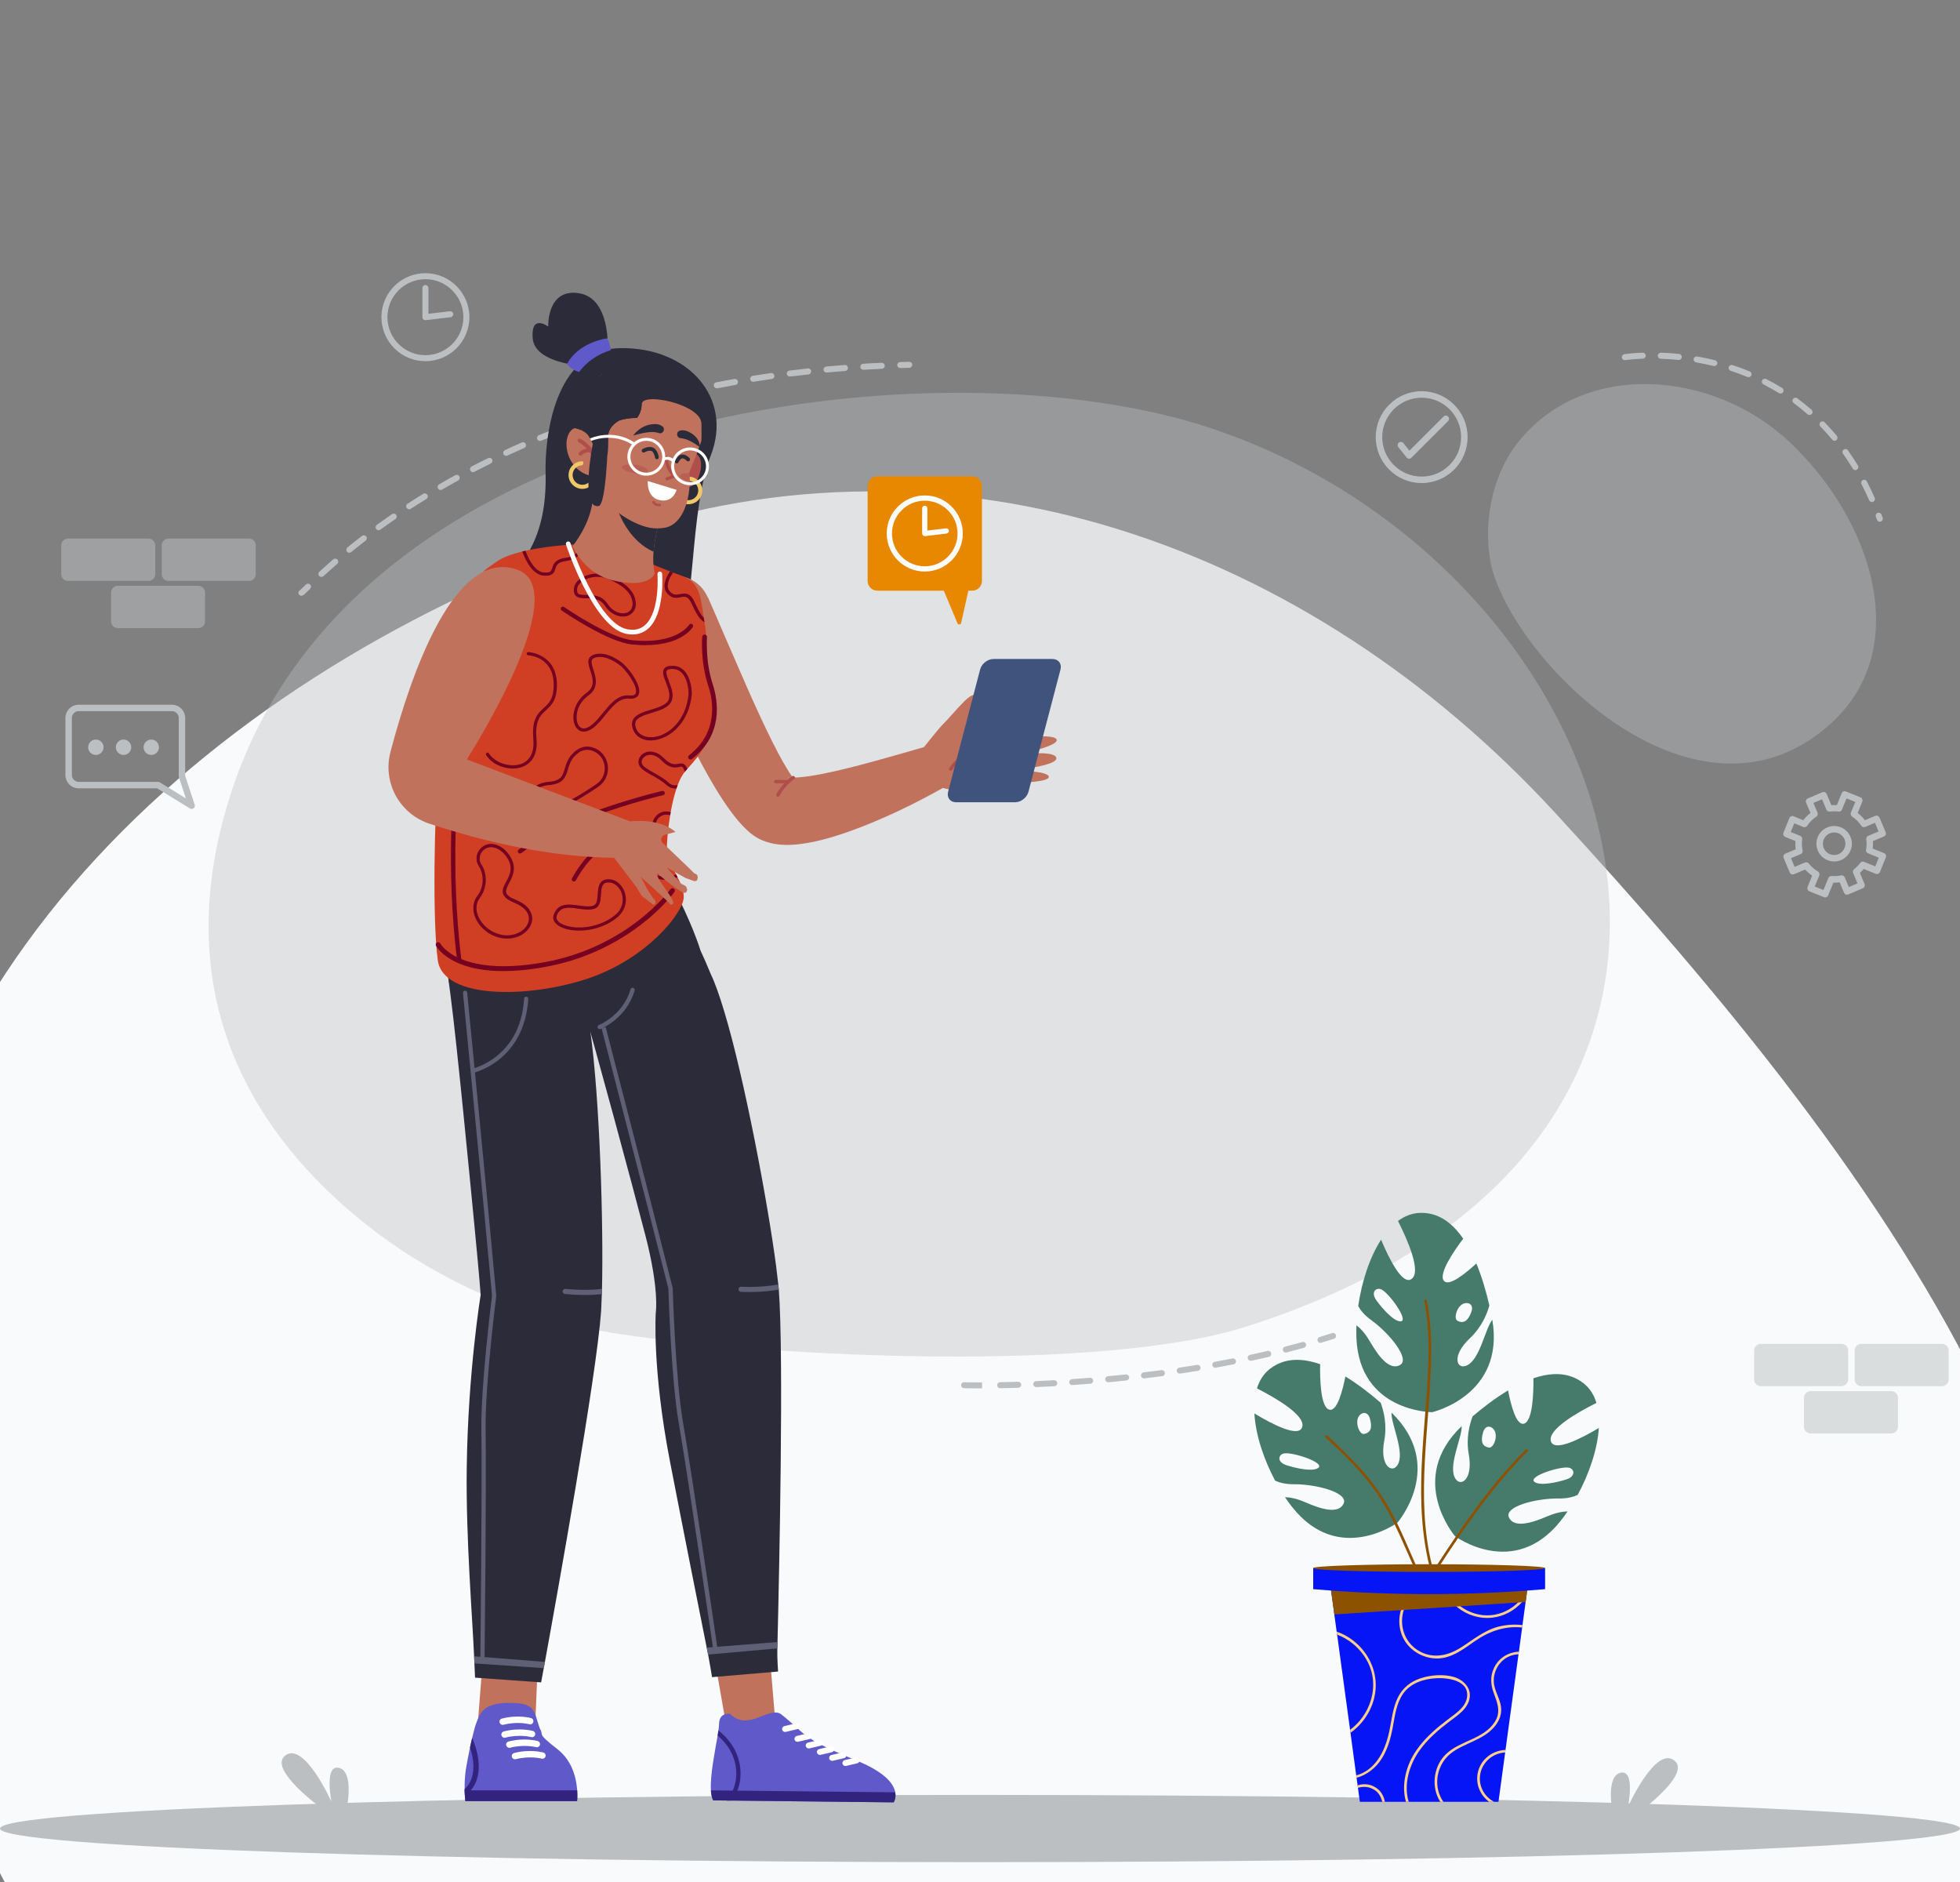 <svg width="375" height="360" viewBox="0 0 375 360" fill="none" xmlns="http://www.w3.org/2000/svg">
<rect x="0" y="0" width="375" height="360" fill="#808080" stroke="none"/>
<g clip-path="url(#clip0_116_6729)">
<path fill-rule="evenodd" clip-rule="evenodd" d="M120.711 459.505C36.203 433.441 -21.956 355.128 -22.99 266.115C-23.914 186.628 41.89 128.233 116.561 102.492C182.318 79.825 250.416 104.225 297.639 155.588C359.826 223.228 428.061 311.428 381.765 390.951C331.476 477.335 215.774 488.825 120.711 459.505Z" fill="#F9FAFB"/>
<path d="M375 349.772C375 353.33 291.05 356.204 187.5 356.204C83.95 356.204 0 353.318 0 349.772C0 346.213 83.95 343.339 187.5 343.339C291.05 343.339 375 346.213 375 349.772Z" fill="#BCBFC1"/>
<path d="M61.616 345.959C61.616 345.959 51.276 338.517 54.522 335.852C58.138 332.884 63.424 344.661 63.424 344.661C63.424 344.661 61.963 337.439 64.884 338.17C67.805 338.9 66.345 345.959 66.345 345.959H61.616Z" fill="#BCBFC1"/>
<path d="M313.292 346.898C313.292 346.898 323.632 339.456 320.386 336.79C316.77 333.823 311.484 345.6 311.484 345.6C311.484 345.6 312.945 338.378 310.024 339.109C307.103 339.839 308.563 346.898 308.563 346.898H313.292Z" fill="#BCBFC1"/>
<g opacity="0.4">
<path d="M118.71 255.205C99.748 252.342 81.887 244.368 67.272 231.943C48.402 215.901 31.492 189.718 44.485 150.832C69.115 77.139 180.847 64.9 231.718 81.915C312.562 108.944 349.605 218.312 238.499 253.744C210.878 262.553 148.811 259.737 118.71 255.205Z" fill="#BCBFC1"/>
</g>
<g opacity="0.4">
<path d="M342.407 84.569C327.896 70.88 303.185 68.69 290.505 84.522C284.095 92.52 283.713 104.018 285.927 110.323C292.823 129.923 325.995 160.429 350.312 138.384C366.029 124.116 358.402 99.66 342.407 84.569Z" fill="#BCBFC1"/>
</g>
<path d="M57.663 113.962C57.443 113.962 57.234 113.835 57.141 113.626C57.014 113.348 57.13 113.023 57.396 112.884C57.524 112.792 57.953 112.374 58.405 111.934L58.532 111.806C58.764 111.586 59.123 111.586 59.344 111.818C59.564 112.05 59.564 112.409 59.332 112.629L59.205 112.757C58.324 113.615 58.103 113.823 57.906 113.916C57.813 113.951 57.744 113.962 57.663 113.962ZM57.431 112.861C57.419 112.861 57.419 112.873 57.408 112.873C57.408 112.873 57.419 112.873 57.431 112.861Z" fill="#BCBFC1"/>
<path d="M61.488 110.358C61.337 110.358 61.175 110.3 61.071 110.172C60.85 109.941 60.873 109.581 61.105 109.361C61.963 108.573 62.855 107.773 63.76 106.997C64.003 106.788 64.362 106.811 64.571 107.055C64.779 107.298 64.756 107.657 64.513 107.866C63.62 108.642 62.74 109.431 61.882 110.207C61.766 110.311 61.627 110.358 61.488 110.358ZM66.831 105.733C66.669 105.733 66.495 105.664 66.391 105.525C66.194 105.281 66.228 104.922 66.472 104.713C67.376 103.971 68.315 103.23 69.265 102.511C69.52 102.314 69.879 102.36 70.065 102.615C70.262 102.87 70.216 103.23 69.96 103.415C69.022 104.134 68.094 104.864 67.202 105.594C67.086 105.687 66.959 105.733 66.831 105.733ZM72.441 101.422C72.267 101.422 72.093 101.34 71.977 101.19C71.792 100.935 71.85 100.575 72.105 100.39C73.055 99.706 74.029 99.011 75.002 98.338C75.269 98.165 75.617 98.222 75.802 98.489C75.976 98.756 75.918 99.103 75.651 99.289C74.678 99.95 73.716 100.633 72.777 101.317C72.684 101.387 72.557 101.422 72.441 101.422ZM78.282 97.423C78.097 97.423 77.912 97.33 77.796 97.156C77.622 96.89 77.703 96.53 77.969 96.356C78.955 95.719 79.963 95.082 80.972 94.467C81.238 94.305 81.597 94.386 81.76 94.653C81.922 94.919 81.841 95.278 81.574 95.441C80.566 96.055 79.569 96.693 78.595 97.319C78.491 97.388 78.387 97.423 78.282 97.423ZM84.31 93.725C84.112 93.725 83.915 93.621 83.811 93.436C83.649 93.157 83.742 92.81 84.02 92.647C85.028 92.056 86.071 91.465 87.115 90.897C87.393 90.747 87.74 90.851 87.891 91.129C88.042 91.407 87.937 91.755 87.659 91.906C86.628 92.474 85.596 93.053 84.588 93.644C84.507 93.702 84.402 93.725 84.31 93.725ZM90.499 90.318C90.29 90.318 90.093 90.202 89.989 90.005C89.838 89.727 89.954 89.379 90.232 89.228C91.264 88.683 92.33 88.15 93.397 87.629C93.686 87.49 94.022 87.606 94.162 87.895C94.301 88.185 94.185 88.521 93.895 88.66C92.84 89.182 91.785 89.715 90.754 90.248C90.684 90.295 90.592 90.318 90.499 90.318ZM96.85 87.2C96.63 87.2 96.422 87.072 96.329 86.864C96.19 86.574 96.317 86.238 96.607 86.099C97.673 85.6 98.763 85.114 99.841 84.638C100.131 84.511 100.467 84.638 100.594 84.94C100.722 85.23 100.594 85.566 100.293 85.693C99.215 86.157 98.137 86.655 97.082 87.142C97.013 87.177 96.932 87.2 96.85 87.2ZM103.318 84.36C103.098 84.36 102.878 84.221 102.785 84.001C102.669 83.711 102.808 83.375 103.098 83.248C104.176 82.807 105.288 82.355 106.39 81.926C106.679 81.81 107.015 81.961 107.131 82.251C107.247 82.552 107.097 82.877 106.807 82.993C105.706 83.421 104.616 83.862 103.538 84.302C103.469 84.349 103.399 84.36 103.318 84.36ZM109.913 81.81C109.681 81.81 109.461 81.671 109.368 81.428C109.264 81.126 109.415 80.802 109.716 80.686C110.817 80.292 111.941 79.886 113.066 79.504C113.367 79.4 113.692 79.562 113.796 79.863C113.9 80.165 113.738 80.489 113.437 80.593C112.324 80.976 111.2 81.37 110.11 81.764C110.052 81.799 109.983 81.81 109.913 81.81ZM116.612 79.527C116.369 79.527 116.149 79.376 116.068 79.121C115.975 78.82 116.137 78.495 116.439 78.403C117.563 78.043 118.699 77.696 119.823 77.36C120.124 77.267 120.449 77.441 120.542 77.742C120.634 78.043 120.46 78.368 120.159 78.461C119.035 78.797 117.911 79.144 116.786 79.492C116.728 79.515 116.67 79.527 116.612 79.527ZM123.381 77.51C123.126 77.51 122.894 77.348 122.825 77.093C122.744 76.792 122.918 76.467 123.231 76.386C124.366 76.073 125.514 75.772 126.661 75.482C126.974 75.401 127.287 75.586 127.357 75.899C127.438 76.212 127.252 76.525 126.94 76.595C125.804 76.884 124.656 77.186 123.532 77.499C123.486 77.51 123.439 77.51 123.381 77.51ZM130.231 75.76C129.976 75.76 129.733 75.586 129.675 75.32C129.605 75.007 129.791 74.705 130.104 74.624C131.251 74.358 132.41 74.091 133.558 73.848C133.871 73.778 134.172 73.975 134.242 74.288C134.311 74.601 134.114 74.902 133.801 74.972C132.654 75.215 131.495 75.482 130.359 75.749C130.324 75.76 130.278 75.76 130.231 75.76ZM137.139 74.276C136.873 74.276 136.629 74.091 136.571 73.813C136.513 73.5 136.71 73.199 137.023 73.141C138.171 72.909 139.353 72.689 140.512 72.492C140.825 72.434 141.126 72.642 141.184 72.955C141.242 73.268 141.034 73.57 140.721 73.627C139.562 73.836 138.403 74.056 137.255 74.276C137.22 74.265 137.186 74.276 137.139 74.276ZM144.105 73.036C143.827 73.036 143.584 72.839 143.537 72.549C143.491 72.237 143.699 71.947 144.012 71.889C145.171 71.703 146.342 71.529 147.513 71.356C147.826 71.309 148.115 71.529 148.162 71.843C148.208 72.155 147.988 72.445 147.675 72.492C146.516 72.654 145.345 72.839 144.186 73.025C144.163 73.025 144.128 73.036 144.105 73.036ZM151.106 72.028C150.816 72.028 150.573 71.819 150.538 71.529C150.503 71.217 150.723 70.927 151.036 70.892C152.195 70.741 153.378 70.602 154.56 70.475C154.873 70.44 155.162 70.672 155.197 70.985C155.232 71.298 155 71.588 154.687 71.622C153.517 71.75 152.346 71.889 151.187 72.028C151.152 72.028 151.129 72.028 151.106 72.028ZM158.13 71.263C157.84 71.263 157.585 71.043 157.562 70.741C157.527 70.428 157.77 70.15 158.083 70.115C159.254 70.011 160.436 69.907 161.618 69.814C161.931 69.791 162.21 70.023 162.233 70.347C162.256 70.672 162.024 70.938 161.7 70.962C160.529 71.054 159.347 71.147 158.188 71.263C158.164 71.263 158.141 71.263 158.13 71.263ZM165.177 70.73C164.875 70.73 164.62 70.498 164.609 70.185C164.586 69.872 164.829 69.594 165.142 69.582C166.313 69.513 167.495 69.443 168.677 69.397C168.99 69.385 169.268 69.629 169.28 69.942C169.291 70.255 169.048 70.533 168.735 70.544C167.564 70.602 166.37 70.66 165.211 70.73C165.2 70.73 165.188 70.73 165.177 70.73Z" fill="#BCBFC1"/>
<path d="M172.247 70.405C171.934 70.405 171.679 70.162 171.667 69.849C171.656 69.536 171.911 69.269 172.224 69.258C172.792 69.246 173.371 69.223 173.951 69.211C174.275 69.2 174.53 69.455 174.542 69.768C174.554 70.081 174.299 70.347 173.986 70.359C173.406 70.37 172.838 70.382 172.27 70.405C172.259 70.405 172.247 70.405 172.247 70.405Z" fill="#BCBFC1"/>
<path d="M359.666 99.811C359.434 99.811 359.214 99.671 359.121 99.428C359.052 99.231 358.982 99.046 358.901 98.849C358.785 98.547 358.936 98.223 359.237 98.107C359.538 97.991 359.863 98.141 359.979 98.443C360.048 98.64 360.13 98.837 360.199 99.034C360.303 99.335 360.153 99.66 359.863 99.776C359.805 99.799 359.735 99.811 359.666 99.811ZM358.148 96.032C357.927 96.032 357.719 95.904 357.626 95.684C357.162 94.641 356.664 93.61 356.154 92.613C356.003 92.335 356.119 91.987 356.397 91.836C356.676 91.686 357.023 91.801 357.174 92.08C357.696 93.088 358.206 94.154 358.681 95.221C358.808 95.51 358.681 95.847 358.391 95.974C358.298 96.02 358.229 96.032 358.148 96.032ZM354.972 89.924C354.775 89.924 354.589 89.82 354.485 89.646C353.894 88.672 353.268 87.71 352.619 86.794C352.433 86.539 352.491 86.18 352.758 85.995C353.013 85.809 353.372 85.867 353.558 86.134C354.218 87.073 354.856 88.046 355.47 89.043C355.632 89.309 355.551 89.669 355.273 89.831C355.18 89.901 355.076 89.924 354.972 89.924ZM350.996 84.314C350.834 84.314 350.672 84.244 350.556 84.105C349.826 83.225 349.072 82.378 348.284 81.579C348.064 81.347 348.064 80.987 348.296 80.767C348.527 80.547 348.887 80.547 349.107 80.779C349.907 81.602 350.695 82.483 351.437 83.375C351.634 83.618 351.599 83.978 351.356 84.186C351.251 84.268 351.124 84.314 350.996 84.314ZM346.209 79.376C346.07 79.376 345.943 79.33 345.827 79.237C344.981 78.496 344.088 77.777 343.184 77.105C342.929 76.919 342.871 76.56 343.068 76.305C343.254 76.05 343.613 75.992 343.868 76.189C344.795 76.873 345.711 77.615 346.592 78.38C346.835 78.588 346.858 78.948 346.65 79.191C346.522 79.307 346.36 79.376 346.209 79.376ZM340.669 75.285C340.565 75.285 340.46 75.262 340.368 75.204C339.406 74.613 338.42 74.056 337.401 73.535C337.122 73.396 337.006 73.048 337.146 72.758C337.285 72.48 337.632 72.364 337.922 72.503C338.954 73.036 339.985 73.604 340.97 74.219C341.237 74.381 341.33 74.74 341.156 75.007C341.052 75.192 340.866 75.285 340.669 75.285ZM334.538 72.156C334.468 72.156 334.387 72.144 334.317 72.109C333.286 71.68 332.208 71.286 331.13 70.927C330.829 70.834 330.666 70.51 330.759 70.208C330.852 69.907 331.176 69.745 331.478 69.837C332.59 70.197 333.692 70.602 334.758 71.043C335.048 71.159 335.187 71.495 335.071 71.796C334.978 72.028 334.758 72.156 334.538 72.156ZM327.989 70.023C327.943 70.023 327.896 70.023 327.85 70.011C326.76 69.745 325.636 69.513 324.512 69.316C324.199 69.258 323.99 68.968 324.048 68.655C324.106 68.342 324.396 68.134 324.709 68.192C325.856 68.389 327.004 68.632 328.128 68.91C328.441 68.991 328.626 69.293 328.545 69.606C328.487 69.849 328.244 70.023 327.989 70.023ZM310.87 68.899C310.592 68.899 310.348 68.701 310.302 68.412C310.255 68.099 310.464 67.809 310.777 67.751C310.835 67.74 312.11 67.543 314.277 67.461C314.602 67.45 314.857 67.693 314.869 68.018C314.88 68.331 314.637 68.597 314.312 68.609C312.226 68.69 310.963 68.887 310.951 68.887C310.939 68.899 310.905 68.899 310.87 68.899ZM321.197 68.852C321.174 68.852 321.162 68.852 321.139 68.852C320.015 68.736 318.867 68.655 317.731 68.62C317.418 68.609 317.163 68.342 317.175 68.029C317.198 67.693 317.465 67.461 317.778 67.461C318.937 67.496 320.107 67.577 321.255 67.705C321.568 67.74 321.8 68.018 321.765 68.331C321.742 68.632 321.487 68.852 321.197 68.852Z" fill="#BCBFC1"/>
<path d="M187.477 265.578C185.553 265.578 184.452 265.544 184.44 265.544C184.127 265.532 183.872 265.265 183.884 264.953C183.895 264.64 184.162 264.385 184.475 264.396C184.486 264.396 185.564 264.431 187.477 264.431H187.894L187.906 265.578H187.477ZM191.36 265.544C191.047 265.544 190.792 265.289 190.78 264.976C190.78 264.663 191.023 264.396 191.348 264.396C192.472 264.373 193.62 264.35 194.79 264.315C195.115 264.303 195.37 264.558 195.382 264.871C195.393 265.184 195.138 265.451 194.825 265.462C193.654 265.497 192.495 265.532 191.36 265.544C191.371 265.544 191.371 265.544 191.36 265.544ZM198.256 265.335C197.955 265.335 197.7 265.092 197.688 264.79C197.676 264.477 197.92 264.211 198.233 264.188C199.38 264.141 200.528 264.083 201.675 264.014C201.988 264.002 202.266 264.234 202.278 264.558C202.301 264.871 202.058 265.15 201.733 265.161C200.586 265.231 199.427 265.277 198.279 265.335C198.279 265.335 198.268 265.335 198.256 265.335ZM205.141 264.953C204.839 264.953 204.584 264.721 204.573 264.419C204.55 264.106 204.793 263.828 205.106 263.805C206.253 263.724 207.412 263.643 208.537 263.55C208.85 263.515 209.128 263.759 209.151 264.072C209.174 264.385 208.942 264.663 208.629 264.686C207.494 264.779 206.335 264.86 205.187 264.941C205.175 264.953 205.164 264.953 205.141 264.953ZM212.025 264.396C211.736 264.396 211.481 264.176 211.458 263.875C211.423 263.562 211.655 263.283 211.979 263.249C213.115 263.144 214.274 263.028 215.398 262.913C215.711 262.878 216.001 263.11 216.036 263.423C216.071 263.736 215.839 264.025 215.526 264.06C214.39 264.176 213.231 264.292 212.083 264.408C212.06 264.396 212.037 264.396 212.025 264.396ZM218.875 263.666C218.586 263.666 218.342 263.457 218.308 263.156C218.273 262.843 218.493 262.553 218.806 262.518C219.942 262.379 221.089 262.24 222.214 262.09C222.527 262.055 222.816 262.264 222.863 262.588C222.909 262.901 222.689 263.191 222.364 263.237C221.228 263.388 220.069 263.538 218.933 263.666C218.922 263.666 218.899 263.666 218.875 263.666ZM225.714 262.75C225.436 262.75 225.192 262.542 225.146 262.264C225.1 261.951 225.32 261.661 225.633 261.614C226.769 261.441 227.916 261.267 229.029 261.081C229.342 261.035 229.643 261.244 229.689 261.556C229.736 261.869 229.527 262.171 229.214 262.217C228.09 262.403 226.942 262.576 225.795 262.75C225.772 262.75 225.749 262.75 225.714 262.75ZM232.518 261.638C232.239 261.638 232.008 261.441 231.95 261.162C231.892 260.849 232.1 260.548 232.413 260.49C233.549 260.282 234.685 260.073 235.798 259.853C236.111 259.795 236.412 259.992 236.47 260.305C236.528 260.618 236.331 260.919 236.018 260.977C234.905 261.197 233.769 261.406 232.622 261.614C232.587 261.638 232.552 261.638 232.518 261.638ZM239.286 260.305C239.02 260.305 238.788 260.119 238.73 259.853C238.661 259.54 238.858 259.238 239.171 259.169C240.283 258.925 241.419 258.67 242.52 258.415C242.833 258.346 243.134 258.531 243.216 258.844C243.285 259.157 243.1 259.459 242.787 259.54C241.674 259.806 240.538 260.061 239.414 260.293C239.368 260.305 239.333 260.305 239.286 260.305ZM245.997 258.728C245.742 258.728 245.511 258.555 245.441 258.3C245.36 257.987 245.545 257.674 245.858 257.604C246.983 257.314 248.107 257.013 249.173 256.712C249.486 256.631 249.799 256.804 249.88 257.106C249.961 257.407 249.787 257.732 249.486 257.813C248.408 258.114 247.284 258.415 246.148 258.705C246.09 258.717 246.044 258.728 245.997 258.728ZM252.639 256.874C252.395 256.874 252.163 256.712 252.094 256.468C252.001 256.167 252.175 255.842 252.476 255.75C253.276 255.506 254.088 255.251 254.876 254.996C255.177 254.904 255.502 255.066 255.594 255.367C255.687 255.668 255.525 255.993 255.223 256.086C254.424 256.341 253.612 256.596 252.813 256.839C252.755 256.862 252.697 256.874 252.639 256.874Z" fill="#BCBFC1"/>
<path d="M349.211 171.673C349.13 171.673 349.061 171.661 348.98 171.627L346.175 170.491C346.024 170.433 345.908 170.305 345.838 170.155C345.78 170.004 345.769 169.83 345.838 169.679L346.719 167.512C346.221 167.176 345.769 166.77 345.375 166.329L343.242 167.222C342.929 167.349 342.57 167.21 342.431 166.897L341.248 164.104C341.19 163.953 341.179 163.779 341.248 163.629C341.306 163.478 341.434 163.362 341.584 163.293L343.567 162.458C343.497 161.936 343.474 161.403 343.509 160.882L341.561 160.093C341.411 160.036 341.295 159.908 341.225 159.757C341.167 159.607 341.156 159.433 341.225 159.282L342.361 156.477C342.419 156.326 342.547 156.21 342.697 156.141C342.848 156.083 343.022 156.071 343.172 156.141L345.015 156.894C345.41 156.373 345.873 155.909 346.395 155.515L345.56 153.533C345.433 153.22 345.572 152.861 345.885 152.722L348.678 151.539C348.829 151.481 349.003 151.47 349.153 151.539C349.304 151.597 349.42 151.725 349.49 151.875L350.382 154.008C350.73 153.985 351.089 153.985 351.437 154.008L352.364 151.725C352.492 151.412 352.851 151.261 353.164 151.389L355.969 152.525C356.12 152.582 356.236 152.71 356.305 152.861C356.363 153.011 356.375 153.185 356.305 153.336L355.424 155.515C355.946 155.909 356.409 156.373 356.804 156.894L358.786 156.06C358.936 156.002 359.11 155.99 359.261 156.06C359.412 156.129 359.527 156.245 359.597 156.396L360.779 159.189C360.907 159.502 360.768 159.862 360.455 160.001L358.334 160.893C358.368 161.369 358.357 161.855 358.299 162.319L360.478 163.2C360.791 163.327 360.942 163.687 360.814 164L359.678 166.805C359.62 166.955 359.493 167.071 359.342 167.141C359.191 167.199 359.017 167.21 358.867 167.141L356.583 166.214C356.352 166.48 356.108 166.735 355.842 166.967L356.734 169.1C356.862 169.413 356.722 169.772 356.409 169.911L353.616 171.093C353.465 171.151 353.291 171.163 353.141 171.093C352.99 171.035 352.874 170.908 352.805 170.757L351.97 168.775C351.576 168.833 351.17 168.856 350.765 168.845L349.768 171.302C349.687 171.522 349.455 171.673 349.211 171.673ZM347.206 169.575L348.875 170.247L349.814 167.952C349.918 167.709 350.162 167.547 350.44 167.57C351.043 167.616 351.657 167.581 352.248 167.454C352.538 167.396 352.828 167.547 352.944 167.813L353.732 169.679L355.389 168.984L354.555 167.002C354.451 166.747 354.52 166.445 354.74 166.272C355.181 165.924 355.575 165.518 355.911 165.066C356.073 164.834 356.375 164.753 356.641 164.857L358.786 165.727L359.458 164.058L357.395 163.223C357.128 163.107 356.966 162.829 357.024 162.539C357.151 161.89 357.163 161.206 357.07 160.534C357.035 160.256 357.186 159.989 357.441 159.885L359.423 159.05L358.728 157.393L356.862 158.181C356.583 158.297 356.27 158.204 356.108 157.949C355.644 157.254 355.053 156.663 354.358 156.199C354.114 156.037 354.01 155.724 354.126 155.457L354.961 153.394L353.291 152.722L352.422 154.866C352.318 155.133 352.04 155.283 351.773 155.248C351.217 155.167 350.649 155.167 350.092 155.248C349.814 155.283 349.548 155.133 349.443 154.878L348.609 152.895L346.951 153.591L347.739 155.457C347.855 155.735 347.763 156.048 347.508 156.21C346.812 156.674 346.221 157.265 345.757 157.961C345.595 158.204 345.282 158.308 345.015 158.193L343.288 157.485L342.616 159.155L344.424 159.885C344.679 159.989 344.842 160.256 344.807 160.534C344.702 161.253 344.737 161.971 344.888 162.678C344.946 162.968 344.795 163.258 344.529 163.374L342.662 164.162L343.358 165.819L345.34 164.985C345.595 164.881 345.896 164.95 346.07 165.17C346.557 165.785 347.137 166.306 347.82 166.7C348.087 166.851 348.191 167.176 348.075 167.465L347.206 169.575ZM350.927 164.788C349.605 164.788 348.342 164.011 347.797 162.713C347.067 160.986 347.878 158.992 349.606 158.274C351.333 157.543 353.326 158.355 354.045 160.082C354.393 160.916 354.404 161.832 354.056 162.678C353.72 163.513 353.071 164.174 352.237 164.521C351.808 164.707 351.367 164.788 350.927 164.788ZM350.915 159.236C350.637 159.236 350.347 159.294 350.081 159.41C348.98 159.873 348.47 161.148 348.933 162.238C349.397 163.339 350.672 163.849 351.761 163.385C352.295 163.165 352.7 162.748 352.921 162.203C353.141 161.67 353.129 161.079 352.909 160.546C352.561 159.734 351.761 159.236 350.915 159.236Z" fill="#BCBFC1"/>
<path d="M272.002 92.405C267.157 92.405 263.216 88.464 263.216 83.619C263.216 78.774 267.157 74.833 272.002 74.833C276.847 74.833 280.788 78.774 280.788 83.619C280.788 88.464 276.847 92.405 272.002 92.405ZM272.002 76.073C267.841 76.073 264.456 79.458 264.456 83.619C264.456 87.78 267.841 91.165 272.002 91.165C276.163 91.165 279.548 87.78 279.548 83.619C279.559 79.458 276.163 76.073 272.002 76.073Z" fill="#BCBFC1"/>
<path d="M269.614 87.746C269.603 87.746 269.591 87.746 269.58 87.746C269.406 87.734 269.243 87.653 269.128 87.514L267.54 85.532C267.331 85.265 267.366 84.883 267.632 84.662C267.899 84.454 268.281 84.489 268.502 84.755L269.661 86.204L276.187 79.678C276.43 79.435 276.812 79.435 277.056 79.678C277.299 79.922 277.299 80.304 277.056 80.547L270.043 87.56C269.927 87.676 269.777 87.746 269.614 87.746Z" fill="#BCBFC1"/>
<path d="M36.348 154.657L30.078 150.797H15.068C13.654 150.797 12.518 149.65 12.518 148.247V137.352C12.518 135.938 13.665 134.802 15.068 134.802H32.882C34.296 134.802 35.432 135.95 35.432 137.352V148.398L37.252 153.938C37.333 154.182 37.252 154.448 37.043 154.61C36.928 154.703 36.8 154.738 36.661 154.738C36.557 154.75 36.441 154.715 36.348 154.657ZM15.068 136.031C14.338 136.031 13.746 136.622 13.746 137.352V148.236C13.746 148.966 14.338 149.557 15.068 149.557H30.251C30.367 149.557 30.472 149.592 30.576 149.65L35.56 152.721L34.239 148.688C34.215 148.63 34.204 148.56 34.204 148.491V137.352C34.204 136.622 33.613 136.031 32.882 136.031H15.068Z" fill="#BCBFC1"/>
<path d="M27.47 142.939C27.47 143.75 28.13 144.411 28.942 144.411C29.753 144.411 30.414 143.75 30.414 142.939C30.414 142.127 29.753 141.467 28.942 141.467C28.13 141.467 27.47 142.127 27.47 142.939Z" fill="#BCBFC1"/>
<path d="M23.633 144.411C24.446 144.411 25.105 143.752 25.105 142.939C25.105 142.126 24.446 141.467 23.633 141.467C22.82 141.467 22.161 142.126 22.161 142.939C22.161 143.752 22.82 144.411 23.633 144.411Z" fill="#BCBFC1"/>
<path d="M18.336 144.411C19.149 144.411 19.808 143.752 19.808 142.939C19.808 142.126 19.149 141.467 18.336 141.467C17.523 141.467 16.864 142.126 16.864 142.939C16.864 143.752 17.523 144.411 18.336 144.411Z" fill="#BCBFC1"/>
<g opacity="0.5">
<path d="M352.306 265.161H336.913C336.195 265.161 335.615 264.582 335.615 263.863V258.357C335.615 257.639 336.195 257.059 336.913 257.059H352.306C353.025 257.059 353.605 257.639 353.605 258.357V263.863C353.605 264.582 353.025 265.161 352.306 265.161Z" fill="#BCBFC1"/>
<path d="M371.535 265.161H356.142C355.423 265.161 354.844 264.582 354.844 263.863V258.357C354.844 257.639 355.423 257.059 356.142 257.059H371.535C372.254 257.059 372.833 257.639 372.833 258.357V263.863C372.833 264.582 372.254 265.161 371.535 265.161Z" fill="#BCBFC1"/>
<path d="M361.834 274.202H346.441C345.722 274.202 345.143 273.622 345.143 272.904V267.398C345.143 266.679 345.722 266.1 346.441 266.1H361.834C362.552 266.1 363.132 266.679 363.132 267.398V272.904C363.132 273.622 362.552 274.202 361.834 274.202Z" fill="#BCBFC1"/>
</g>
<g opacity="0.5">
<path d="M28.409 111.123H13.016C12.298 111.123 11.718 110.544 11.718 109.825V104.319C11.718 103.601 12.298 103.021 13.016 103.021H28.409C29.128 103.021 29.707 103.601 29.707 104.319V109.825C29.707 110.544 29.128 111.123 28.409 111.123Z" fill="#BCBFC1"/>
<path d="M47.638 111.123H32.245C31.526 111.123 30.947 110.544 30.947 109.825V104.319C30.947 103.601 31.526 103.021 32.245 103.021H47.638C48.357 103.021 48.936 103.601 48.936 104.319V109.825C48.936 110.544 48.357 111.123 47.638 111.123Z" fill="#BCBFC1"/>
<path d="M37.948 120.152H22.544C21.825 120.152 21.245 119.572 21.245 118.854V113.348C21.245 112.629 21.825 112.05 22.544 112.05H37.937C38.655 112.05 39.235 112.629 39.235 113.348V118.854C39.235 119.572 38.655 120.152 37.948 120.152Z" fill="#BCBFC1"/>
</g>
<path d="M81.392 69.089C76.756 69.089 72.976 65.32 72.976 60.673C72.976 56.027 76.745 52.258 81.392 52.258C86.027 52.258 89.807 56.027 89.807 60.673C89.807 65.32 86.027 69.089 81.392 69.089ZM81.392 53.406C77.384 53.406 74.124 56.666 74.124 60.673C74.124 64.68 77.384 67.941 81.392 67.941C85.399 67.941 88.659 64.68 88.659 60.673C88.659 56.666 85.399 53.406 81.392 53.406Z" fill="#BCBFC1"/>
<path d="M81.392 61.247C81.251 61.247 81.121 61.193 81.013 61.106C80.894 60.998 80.818 60.847 80.818 60.673V55.096C80.818 54.781 81.078 54.522 81.392 54.522C81.706 54.522 81.966 54.781 81.966 55.096V60.023L86.081 59.536C86.395 59.504 86.677 59.72 86.72 60.034C86.753 60.348 86.536 60.63 86.222 60.673L81.468 61.247C81.435 61.247 81.413 61.247 81.392 61.247Z" fill="#BCBFC1"/>
<path d="M98.1 111.467C98.047 108.281 104.78 105.021 104.386 90.436C104.215 84.161 105.846 66.742 118.779 66.593C131.702 66.433 140.3 76.117 135.975 87.165C131.926 97.531 132.981 118.104 129.87 121.172L98.1 111.467Z" fill="#2B2B39"/>
<path d="M135.453 114.279L136.39 116.41L137.328 118.583L139.203 122.93C140.449 125.828 141.707 128.715 142.964 131.57C143.603 132.998 144.231 134.425 144.881 135.832C145.521 137.238 146.181 138.634 146.842 140.008C147.502 141.382 148.184 142.725 148.866 144.025C149.548 145.324 150.262 146.56 150.943 147.647C151.284 148.18 151.625 148.67 151.902 149.021L151.998 149.149C152.03 149.192 152.051 149.213 152.083 149.245C152.147 149.32 152.169 149.352 152.201 149.394L152.211 149.405L152.179 149.383C152.137 149.352 152.105 149.32 152.062 149.288C151.977 149.224 151.913 149.17 151.838 149.117C151.764 149.064 151.7 149.021 151.636 148.989C151.561 148.947 151.508 148.915 151.444 148.883C151.21 148.766 151.039 148.702 150.922 148.67C150.698 148.616 150.666 148.638 150.741 148.659C150.816 148.68 150.975 148.712 151.178 148.723C151.583 148.755 152.158 148.755 152.765 148.702C154.001 148.606 155.407 148.403 156.835 148.126C158.263 147.86 159.733 147.53 161.214 147.178C164.175 146.464 167.201 145.644 170.216 144.792C171.729 144.366 173.253 143.939 174.765 143.492L179.304 142.192L179.357 142.171C181.488 141.564 183.704 142.789 184.311 144.92C184.823 146.688 184.045 148.531 182.543 149.447C182.159 149.682 181.818 149.884 181.456 150.097L180.38 150.726L178.217 151.93C176.768 152.707 175.298 153.464 173.817 154.199C170.845 155.659 167.819 157.012 164.666 158.237C163.089 158.844 161.469 159.419 159.786 159.941C158.103 160.453 156.366 160.932 154.406 161.262C153.426 161.422 152.392 161.571 151.199 161.614C150.602 161.635 149.953 161.625 149.228 161.561C148.504 161.486 147.683 161.369 146.693 161.049C146.192 160.89 145.648 160.677 145.062 160.357C144.913 160.282 144.775 160.197 144.615 160.101C144.466 160.005 144.317 159.909 144.157 159.803C143.997 159.696 143.848 159.579 143.688 159.451L143.454 159.26L143.326 159.142C143.07 158.908 142.793 158.674 142.58 158.45C142.474 158.343 142.346 158.226 142.25 158.12L141.941 157.8C141.153 156.948 140.524 156.149 139.938 155.371C138.777 153.826 137.829 152.324 136.912 150.832C136.007 149.341 135.176 147.849 134.366 146.368C133.567 144.888 132.811 143.396 132.065 141.904C131.34 140.413 130.616 138.921 129.934 137.43C128.549 134.436 127.26 131.432 126.035 128.395C125.427 126.872 124.81 125.359 124.245 123.825C123.957 123.058 123.67 122.291 123.393 121.524L122.977 120.362C122.839 119.968 122.711 119.595 122.572 119.169C121.358 115.568 123.297 111.669 126.898 110.454C130.296 109.314 133.961 110.976 135.378 114.194L135.453 114.279Z" fill="#C1725C"/>
<path d="M176.502 143.258C176.502 143.258 179.645 139.305 180.252 138.708C182.873 136.141 186.399 131.155 186.922 133.594C187.348 135.555 184.535 137.483 184.801 139.071C185.068 140.658 197.053 137.813 199.035 138.676C201.017 139.539 192.568 141.468 192.568 141.468C192.568 141.468 201.272 140.125 202.125 141.393C202.988 142.661 194.667 144.376 194.667 144.376C194.667 144.376 201.336 143.481 202.05 144.824C202.934 146.486 193.761 147.349 193.761 147.349C193.761 147.349 200.793 147.413 200.665 148.627C200.537 149.842 193.388 149.575 189.095 150.502C184.801 151.429 183.171 151.599 179.517 150.47C175.873 149.33 176.502 143.258 176.502 143.258Z" fill="#C1725C"/>
<path d="M191.865 141.745C192.77 143.758 192.856 145.964 192.11 148.041C191.971 148.436 191.332 148.297 191.471 147.892C192.174 145.911 192.099 143.876 191.236 141.947C191.066 141.564 191.694 141.372 191.865 141.745Z" fill="#AF4E4A"/>
<path d="M188.093 143.673C185.664 143.908 183.512 145.207 182.191 147.264C181.967 147.615 181.381 147.317 181.605 146.955C183.065 144.696 185.387 143.279 188.061 143.013C188.488 142.97 188.509 143.631 188.093 143.673Z" fill="#AF4E4A"/>
<path d="M151.54 148.489C150.315 149.405 149.313 150.556 148.557 151.887C148.354 152.25 148.898 152.612 149.111 152.239C149.835 150.95 150.805 149.852 151.987 148.968C152.328 148.723 151.881 148.244 151.54 148.489Z" fill="#AF4E4A"/>
<path d="M150.816 149.213C150.017 149.203 149.207 149.192 148.408 149.171C147.992 149.16 147.96 149.82 148.376 149.82C149.175 149.831 149.985 149.842 150.784 149.863C151.21 149.874 151.231 149.213 150.816 149.213Z" fill="#AF4E4A"/>
<path d="M194.198 153.464H182.93C181.795 153.464 181.11 152.563 181.399 151.455L187.524 128.063C187.812 126.955 188.965 126.054 190.1 126.054H201.368C202.503 126.054 203.188 126.955 202.9 128.063L196.775 151.455C196.486 152.563 195.333 153.464 194.198 153.464Z" fill="#40537D"/>
<path d="M147.31 317.054L148.376 329.806L138.926 329.945L136.784 317.704L147.31 317.054Z" fill="#C1725C"/>
<path d="M170.983 344.764L136.454 344.392C136.198 343.923 136.07 343.262 136.017 342.474C135.836 339.555 136.816 334.899 137.306 331.969C137.37 331.628 137.413 331.309 137.455 331.021C137.519 330.531 137.573 330.126 137.573 329.817C137.594 327.42 139.714 327.857 139.714 327.857C143.177 331.319 147.182 326.227 149.473 327.931C149.473 327.931 150.464 328.656 153.18 331.149C155.897 333.642 160.542 335.325 164.495 337.03C169.598 339.224 171.026 341.377 171.292 342.857C171.494 344.029 170.983 344.764 170.983 344.764Z" fill="#6059C9"/>
<path d="M170.983 344.765L136.454 344.392C136.198 343.923 136.07 343.263 136.017 342.474L171.281 342.847C171.494 344.03 170.983 344.765 170.983 344.765Z" fill="#32237F"/>
<path d="M139.97 344.434L138.947 344.424C139.981 343.262 140.961 341.483 140.865 338.915C140.737 335.506 138.713 333.184 137.306 331.969C137.37 331.628 137.413 331.309 137.456 331.021C138.979 332.214 141.536 334.803 141.685 338.894C141.781 341.334 140.95 343.156 139.97 344.434Z" fill="#32237F"/>
<path d="M152.563 333.184C152.307 333.184 152.073 333.003 152.019 332.747C151.945 332.438 152.136 332.129 152.445 332.065L154.608 331.554C154.917 331.479 155.226 331.671 155.29 331.98C155.365 332.289 155.173 332.587 154.864 332.662L152.701 333.173C152.659 333.173 152.616 333.184 152.563 333.184Z" fill="white"/>
<path d="M150.197 331.298C149.942 331.298 149.707 331.117 149.654 330.861C149.579 330.552 149.771 330.254 150.08 330.179L152.243 329.668C152.552 329.593 152.85 329.785 152.925 330.094C152.999 330.403 152.808 330.701 152.499 330.776L150.336 331.287C150.293 331.287 150.251 331.298 150.197 331.298Z" fill="white"/>
<path d="M154.715 334.451C154.459 334.451 154.225 334.27 154.171 334.014C154.097 333.706 154.289 333.407 154.598 333.333L156.76 332.821C157.069 332.747 157.368 332.938 157.442 333.247C157.517 333.556 157.325 333.865 157.016 333.929L154.853 334.441C154.8 334.451 154.757 334.462 154.715 334.451Z" fill="white"/>
<path d="M156.856 335.688C156.6 335.688 156.366 335.507 156.313 335.251C156.238 334.942 156.43 334.644 156.739 334.569L158.902 334.058C159.211 333.983 159.509 334.175 159.583 334.484C159.658 334.793 159.466 335.091 159.157 335.166L156.995 335.677C156.941 335.677 156.899 335.688 156.856 335.688Z" fill="white"/>
<path d="M159.2 336.827C158.944 336.827 158.71 336.646 158.656 336.39C158.582 336.082 158.774 335.783 159.083 335.709L161.245 335.197C161.554 335.123 161.853 335.314 161.927 335.623C162.002 335.932 161.81 336.231 161.501 336.305L159.338 336.817C159.285 336.817 159.242 336.827 159.2 336.827Z" fill="white"/>
<path d="M161.735 337.807C161.48 337.807 161.245 337.626 161.192 337.37C161.118 337.062 161.309 336.763 161.618 336.689L163.781 336.177C164.09 336.103 164.388 336.294 164.463 336.603C164.537 336.912 164.346 337.211 164.037 337.285L161.874 337.797C161.831 337.797 161.778 337.807 161.735 337.807Z" fill="white"/>
<path d="M148.866 319.739L136.23 320.815C136.23 320.815 135.815 318.194 135.485 316.5C135.399 316.084 135.314 315.637 135.208 315.157C133.801 308.115 130.786 292.997 128.219 279.744C124.724 261.75 125.47 251.053 125.47 251.053C125.47 251.053 126.184 246.76 123.488 236.34C121.262 227.7 113.857 200.245 111.162 191.125C110.618 189.282 110.299 188.206 110.299 188.206C110.299 188.206 127.856 176.103 133.769 181.505C134.227 181.931 135.793 185.937 136.081 186.534C136.806 188.036 137.658 190.465 138.585 193.533C142.42 206.243 146.873 229.884 148.493 242.189C148.653 243.425 148.78 244.544 148.887 245.513C148.898 245.577 148.898 245.641 148.908 245.705C148.93 245.897 148.951 246.089 148.972 246.302C148.983 246.429 148.994 246.557 149.004 246.685C149.984 259.417 149.079 301.009 148.759 314.103C148.738 314.539 148.738 314.955 148.727 315.328C148.674 317.086 148.866 319.739 148.866 319.739Z" fill="#2B2B39"/>
<path d="M148.994 246.674C148.333 246.802 147.662 246.898 147.012 246.962C144.316 247.25 141.919 247.122 141.749 247.111C141.483 247.09 141.269 246.866 141.291 246.589C141.312 246.323 141.536 246.11 141.813 246.131C141.866 246.142 145.584 246.344 148.898 245.694C148.919 245.886 148.94 246.078 148.962 246.291C148.972 246.419 148.983 246.547 148.994 246.674Z" fill="#5F5F75"/>
<path d="M136.944 315.935C136.72 315.967 136.507 315.818 136.475 315.594C136.422 315.264 131.596 282.194 129.87 272.276C128.41 263.902 127.91 247.484 127.878 246.504C123.925 230.736 113.495 190.55 113.399 190.145C113.346 189.921 113.474 189.708 113.697 189.644C113.91 189.591 114.134 189.719 114.198 189.943C114.305 190.348 124.745 230.619 128.698 246.355C128.709 246.387 128.709 246.408 128.709 246.44C128.709 246.61 129.209 263.614 130.69 272.148C132.416 282.077 137.253 315.157 137.296 315.488C137.317 315.69 137.168 315.892 136.944 315.935Z" fill="#5F5F75"/>
<path d="M102.862 318.972L102.404 329.807L91.388 330.009L92.187 319.835L102.862 318.972Z" fill="#C1725C"/>
<path d="M88.895 342.229C88.895 342.314 88.895 342.399 88.895 342.474C88.906 342.858 88.917 343.198 88.938 343.486C88.981 344.125 89.023 344.53 89.023 344.53H110.405C110.405 344.53 110.512 343.699 110.427 342.474C110.288 340.29 109.564 336.838 106.613 334.558C102.575 331.437 104.13 332.087 103.299 330.659C103.203 330.499 102.479 328.081 102.404 327.91C101.712 326.429 101.073 325.737 97.237 325.737C92.155 325.737 91.708 328.198 91.165 329.498C90.941 330.041 90.632 331.17 90.323 332.513C90.195 333.056 90.067 333.631 89.939 334.217C89.63 335.687 89.332 337.232 89.13 338.458C88.927 339.779 88.885 341.132 88.895 342.229Z" fill="#6059C9"/>
<path d="M88.895 342.229C88.895 342.314 88.895 342.399 88.895 342.474C88.906 342.857 88.917 343.198 88.938 343.486C89.982 342.751 90.728 341.792 91.154 340.61C92.475 337.009 90.44 332.683 90.355 332.502L90.312 332.523C90.184 333.067 90.056 333.642 89.929 334.228C90.408 335.698 90.962 338.17 90.195 340.269C89.929 341.025 89.492 341.686 88.895 342.229Z" fill="#32237F"/>
<path d="M88.906 342.474C88.938 343.689 89.034 344.53 89.034 344.53H110.416C110.416 344.53 110.523 343.699 110.437 342.474H88.906Z" fill="#32237F"/>
<path d="M96.534 332.406C96.587 332.406 96.641 332.395 96.683 332.385C99.4 331.682 101.616 332.278 101.637 332.278C101.957 332.363 102.298 332.182 102.383 331.852C102.468 331.532 102.287 331.192 101.957 331.106C101.85 331.074 99.4 330.414 96.374 331.202C96.044 331.287 95.852 331.618 95.937 331.948C96.012 332.225 96.257 332.406 96.534 332.406Z" fill="white"/>
<path d="M96.183 329.945C96.236 329.945 96.289 329.934 96.332 329.924C99.048 329.221 101.264 329.817 101.286 329.817C101.616 329.902 101.946 329.721 102.031 329.391C102.117 329.071 101.936 328.731 101.605 328.645C101.499 328.613 99.048 327.953 96.023 328.741C95.692 328.826 95.501 329.157 95.586 329.487C95.66 329.764 95.906 329.945 96.183 329.945Z" fill="white"/>
<path d="M97.45 334.334C97.504 334.334 97.557 334.324 97.6 334.313C100.306 333.61 102.532 334.206 102.554 334.206C102.873 334.292 103.214 334.1 103.299 333.78C103.385 333.461 103.203 333.12 102.873 333.035C102.767 333.003 100.316 332.342 97.29 333.13C96.96 333.216 96.769 333.546 96.854 333.876C96.928 334.153 97.173 334.334 97.45 334.334Z" fill="white"/>
<path d="M98.526 336.529C98.58 336.529 98.633 336.518 98.676 336.508C101.382 335.805 103.608 336.401 103.63 336.401C103.949 336.486 104.29 336.295 104.375 335.975C104.461 335.655 104.28 335.315 103.949 335.229C103.843 335.197 101.392 334.537 98.367 335.325C98.036 335.41 97.845 335.741 97.93 336.071C98.004 336.348 98.249 336.529 98.526 336.529Z" fill="white"/>
<path d="M114.688 196.783C114.113 196.932 113.527 197.07 112.941 197.198C105.473 198.903 97.631 199.595 92.145 198.285C89.439 197.635 87.702 194.321 86.605 190.625C86.306 189.612 86.051 188.579 85.838 187.546C84.911 183.124 84.74 179.033 84.74 179.033L128.101 168.379C128.101 168.379 129.444 170.851 130.935 174.079C132.011 176.412 133.173 179.14 133.95 181.601C133.95 181.601 133.95 181.601 133.95 181.611C134.419 183.082 134.749 184.467 134.845 185.617C135.165 189.293 125.555 194.055 114.688 196.783Z" fill="#2B2B39"/>
<path d="M115.178 246.547C115.178 246.632 115.178 246.728 115.168 246.813C115.157 247.058 115.146 247.303 115.146 247.537C115.114 248.496 115.082 249.37 115.04 250.158C115.029 250.403 115.008 250.67 114.997 250.947C114.113 263.22 106.634 304.876 104.258 317.895C104.173 318.332 104.109 318.737 104.034 319.099C103.715 320.836 103.534 321.816 103.534 321.816L90.888 320.91C90.888 320.91 90.845 319.93 90.77 318.204C90.749 317.789 90.728 317.331 90.706 316.841C90.408 309.66 89.119 294.265 89.3 280.767C89.545 262.314 91.963 247.718 91.963 247.718C91.963 247.718 91.782 244.842 90.738 234.124C89.875 225.239 87.457 200.011 86.221 190.571C85.965 188.664 85.827 187.546 85.827 187.546C85.827 187.546 105.664 181.963 110.672 188.217C111.055 188.707 111.364 189.272 111.556 189.9C112.035 191.488 112.504 194.034 112.941 197.198C114.752 210.26 115.477 234.06 115.178 246.547Z" fill="#2B2B39"/>
<path d="M115.178 246.546C115.178 246.632 115.178 246.728 115.168 246.813C115.157 247.058 115.146 247.303 115.146 247.537C114.539 247.612 113.932 247.665 113.335 247.686C110.629 247.814 108.243 247.527 108.072 247.516C107.806 247.484 107.614 247.239 107.646 246.973C107.678 246.706 107.923 246.514 108.189 246.546C108.243 246.536 111.854 246.962 115.178 246.546Z" fill="#5F5F75"/>
<path d="M104.258 317.895C104.183 318.332 104.109 318.726 104.034 319.089L90.77 318.194C90.749 317.778 90.738 317.32 90.717 316.83L104.258 317.895Z" fill="#5F5F75"/>
<path d="M90.611 205.178C90.429 205.178 90.259 205.05 90.216 204.869C90.163 204.656 90.302 204.443 90.515 204.39C90.546 204.379 92.826 203.825 95.149 201.918C98.26 199.361 99.986 195.696 100.273 191.03C100.284 190.806 100.476 190.646 100.7 190.657C100.923 190.667 101.083 190.859 101.073 191.083C100.7 197.198 97.898 200.703 95.628 202.568C93.157 204.592 90.792 205.146 90.696 205.178C90.664 205.178 90.632 205.178 90.611 205.178Z" fill="#5F5F75"/>
<path d="M92.305 317.874C92.07 317.874 91.889 317.682 91.9 317.458C91.9 317.117 92.272 283.707 92.102 273.639C91.964 265.148 94.009 248.837 94.137 247.867C92.677 231.684 88.618 190.358 88.576 189.943C88.554 189.719 88.714 189.516 88.938 189.495C89.162 189.474 89.364 189.634 89.385 189.857C89.428 190.273 93.487 231.674 94.947 247.836C94.947 247.867 94.947 247.899 94.947 247.921C94.925 248.091 92.773 264.967 92.912 273.618C93.082 283.696 92.709 317.128 92.709 317.458C92.72 317.693 92.528 317.874 92.305 317.874Z" fill="#5F5F75"/>
<path d="M148.749 314.103C148.738 314.539 148.727 314.944 148.717 315.317L135.474 316.5C135.389 316.095 135.303 315.647 135.208 315.157L148.749 314.103Z" fill="#5F5F75"/>
<path d="M114.699 196.857C114.55 196.836 114.422 196.751 114.358 196.602C114.273 196.388 114.379 196.154 114.592 196.069C114.656 196.048 119.216 194.194 120.644 189.229C120.707 189.016 120.931 188.888 121.144 188.952C121.357 189.016 121.485 189.24 121.421 189.453C119.876 194.833 115.082 196.751 114.88 196.836C114.837 196.857 114.763 196.868 114.699 196.857Z" fill="#5F5F75"/>
<path d="M131.489 147.104C131.351 147.253 131.223 147.413 131.084 147.562C131.063 147.594 131.031 147.626 131.01 147.658C130.498 148.276 130.051 149.149 129.667 150.161C129.582 150.374 129.508 150.598 129.433 150.822C128.975 152.196 128.602 153.784 128.325 155.35C128.293 155.552 128.251 155.755 128.219 155.957C127.76 158.738 127.569 161.38 127.579 162.626C127.59 164.043 128.496 165.631 129.348 167.25C129.444 167.431 129.54 167.623 129.636 167.804C130.307 169.115 130.861 170.436 130.818 171.671C130.69 174.612 123.925 183.22 112.813 187.066C101.701 190.912 84.804 191.317 83.76 183.678C82.705 176.04 83.121 155.51 83.856 147.232C84.74 137.11 85.646 129.088 88.586 118.988C91.527 108.878 92.219 109.506 94.861 107.546C96.055 106.662 97.866 106.001 99.943 105.49C100.146 105.436 100.348 105.394 100.551 105.351C103.928 104.595 107.87 104.233 110.853 104.062C111.066 104.051 111.268 104.041 111.471 104.03C113.847 103.902 115.487 103.902 115.487 103.902C115.487 103.902 123.467 107.45 128.187 109.304C128.389 109.389 128.591 109.464 128.783 109.528C129.284 109.719 129.731 109.89 130.126 110.018C133.876 111.317 133.95 113.715 134.653 118.168C134.696 118.434 134.739 118.701 134.792 118.988C134.792 118.999 134.792 119.009 134.803 119.031C135.634 123.995 134.984 127.927 135.996 133.168C137.413 140.605 134.046 144.216 131.489 147.104Z" fill="#D03F23"/>
<path d="M97.035 179.534C96.864 179.534 96.694 179.523 96.513 179.513C94.169 179.332 91.942 177.776 90.994 175.645C90.302 174.111 90.44 172.534 91.367 171.309C92.582 169.711 92.677 167.346 91.612 165.684C90.994 164.725 91.026 163.543 91.697 162.605C92.379 161.646 93.508 161.231 94.638 161.508C95.735 161.785 96.662 162.456 97.408 163.511C99.048 165.844 98.1 167.623 97.408 168.933C97.024 169.658 96.683 170.297 96.875 170.808C97.045 171.277 97.642 171.714 98.697 172.13C101.019 173.067 102.159 174.655 101.744 176.391C101.36 177.979 99.613 179.534 97.035 179.534ZM93.934 162.051C93.146 162.051 92.528 162.498 92.187 162.967C91.782 163.543 91.548 164.469 92.113 165.354C93.317 167.229 93.199 169.892 91.846 171.682C91.047 172.737 90.941 174.047 91.548 175.39C92.4 177.286 94.457 178.724 96.555 178.895C98.984 179.087 100.796 177.702 101.126 176.263C101.456 174.846 100.455 173.515 98.452 172.705C97.205 172.204 96.523 171.671 96.278 171.022C95.991 170.244 96.406 169.466 96.854 168.646C97.546 167.357 98.324 165.886 96.896 163.873C96.236 162.946 95.426 162.349 94.478 162.115C94.297 162.072 94.116 162.051 93.934 162.051Z" fill="#750021"/>
<path d="M124.49 141.638C122.913 141.638 121.677 140.914 121.155 139.635C120.857 138.9 120.836 138.25 121.091 137.718C121.603 136.652 123.041 136.216 124.564 135.747C125.949 135.321 127.388 134.884 127.857 133.989C128.368 133.019 127.857 131.698 127.409 130.537C126.994 129.461 126.642 128.534 127.068 127.916C127.324 127.543 127.825 127.352 128.602 127.352C129.519 127.352 130.286 127.661 130.893 128.278C132.384 129.802 132.363 132.625 132.363 132.742C132.363 132.753 132.363 132.764 132.363 132.764C131.862 138.165 128.347 141.116 125.3 141.574C125.023 141.617 124.756 141.638 124.49 141.638ZM128.602 127.959C128.059 127.959 127.718 128.055 127.58 128.257C127.334 128.619 127.665 129.472 127.984 130.313C128.474 131.602 129.039 133.051 128.4 134.266C127.814 135.395 126.248 135.875 124.746 136.333C123.414 136.738 122.04 137.164 121.645 137.984C121.464 138.368 121.496 138.826 121.731 139.401C122.221 140.605 123.563 141.212 125.214 140.967C128.027 140.552 131.276 137.792 131.745 132.732C131.745 132.54 131.724 130.004 130.445 128.715C129.966 128.215 129.337 127.959 128.602 127.959Z" fill="#750021"/>
<path d="M111.695 139.944C111.013 139.944 110.437 139.582 110.075 138.89C109.202 137.228 109.851 134.213 112.185 132.561C113.932 131.325 113.431 129.77 112.941 128.278C112.557 127.074 112.153 125.839 113.474 125.285C116.009 124.219 119.12 126.851 119.248 126.968L119.259 126.979C120.867 128.491 122.828 131.453 122.189 132.881C122.007 133.286 121.528 133.754 120.324 133.637C118.524 133.467 117.128 135.161 115.786 136.812C114.72 138.123 113.719 139.358 112.462 139.806C112.195 139.902 111.94 139.944 111.695 139.944ZM114.773 125.658C114.411 125.658 114.049 125.721 113.708 125.86C112.984 126.169 113.09 126.744 113.527 128.097C113.996 129.567 114.646 131.57 112.536 133.073C110.278 134.681 109.969 137.377 110.618 138.613C110.864 139.071 111.343 139.561 112.249 139.231C113.335 138.836 114.294 137.664 115.306 136.429C116.755 134.649 118.247 132.817 120.377 133.03C121.059 133.094 121.475 132.966 121.624 132.636C122.082 131.634 120.473 128.982 118.843 127.437C118.726 127.341 116.691 125.658 114.773 125.658Z" fill="#750021"/>
<path d="M104.631 155.35C104.535 155.35 104.45 155.35 104.365 155.339C102.426 155.126 101.403 153.666 101.424 152.399C101.445 151.227 102.383 149.767 104.993 149.554C107.369 149.362 107.667 148.371 108.072 146.997C108.392 145.9 108.797 144.536 110.437 143.417C111.322 142.81 112.291 142.661 113.346 142.959C114.891 143.407 116.02 144.685 116.265 146.294C116.531 147.956 115.828 149.575 114.443 150.513C109.67 153.73 106.378 155.35 104.631 155.35ZM112.312 143.428C111.769 143.428 111.268 143.599 110.778 143.929C109.319 144.93 108.988 146.07 108.658 147.178C108.243 148.595 107.838 149.938 105.046 150.172C102.852 150.353 102.063 151.44 102.042 152.409C102.031 153.4 102.862 154.551 104.439 154.732C105.909 154.892 109.34 153.219 114.092 150.012C115.274 149.213 115.881 147.828 115.658 146.4C115.434 145.005 114.507 143.95 113.175 143.556C112.877 143.471 112.589 143.428 112.312 143.428Z" fill="#750021"/>
<path d="M129.806 146.102C129.167 146.23 128.357 146.379 127.057 145.058C125.417 143.386 123.68 143.535 122.775 144.376C122.018 145.08 121.944 146.113 122.583 146.837C123.052 147.359 123.915 147.85 124.831 148.361C125.3 148.617 125.79 148.894 126.258 149.203C126.727 149.501 127.164 149.82 127.526 150.161C127.995 150.598 128.581 150.833 129.188 150.833C129.263 150.833 129.348 150.833 129.423 150.822C129.497 150.598 129.582 150.374 129.657 150.161C129.039 150.321 128.4 150.161 127.942 149.725C127.164 148.989 126.077 148.382 125.129 147.839C124.256 147.349 123.435 146.891 123.041 146.443C122.551 145.9 122.785 145.229 123.19 144.845C123.915 144.174 125.257 144.11 126.621 145.506C128.144 147.061 129.22 146.859 129.923 146.72C130.499 146.603 130.68 146.571 130.967 147.519C130.978 147.562 130.989 147.615 131.01 147.658C131.031 147.626 131.063 147.594 131.085 147.562C131.212 147.413 131.351 147.264 131.489 147.104C131.074 145.953 130.52 145.964 129.806 146.102Z" fill="#750021"/>
<path d="M134.771 119.02C133.791 118.509 133.055 117.06 132.342 115.494C131.638 113.959 131.042 114.077 130.222 114.247C129.508 114.396 128.613 114.577 127.697 113.555C126.589 112.308 127.324 110.582 128.187 109.304C128.389 109.389 128.591 109.464 128.783 109.527C127.995 110.657 127.292 112.159 128.165 113.139C128.847 113.896 129.433 113.778 130.115 113.64C131.01 113.459 132.022 113.256 132.928 115.238C133.46 116.41 134.025 117.56 134.654 118.168C134.696 118.434 134.739 118.7 134.792 118.988C134.771 118.999 134.771 119.009 134.771 119.02Z" fill="#750021"/>
<path d="M119.195 117.934C118.044 117.934 116.691 117.316 115.754 115.888C114.806 114.45 113.41 114.45 112.174 114.439C111.013 114.439 109.82 114.428 109.788 112.894C109.766 111.85 110.416 110.966 111.652 110.337C113.144 109.581 114.933 109.528 116.563 110.178C118.524 110.966 120.974 112.362 121.528 114.556C121.965 116.293 121.177 117.326 120.303 117.71C119.973 117.859 119.589 117.934 119.195 117.934ZM114.252 110.337C113.442 110.337 112.643 110.518 111.929 110.881C110.906 111.403 110.384 112.074 110.406 112.873C110.427 113.736 110.853 113.8 112.174 113.811C113.421 113.811 115.136 113.821 116.265 115.536C117.352 117.188 119.024 117.593 120.047 117.145C120.9 116.772 121.219 115.877 120.921 114.705C120.431 112.766 118.151 111.477 116.329 110.742C115.658 110.476 114.955 110.337 114.252 110.337Z" fill="#750021"/>
<path d="M111.439 104.744C111.226 106.129 110.054 107.088 108.307 107.312C106.666 107.525 106.463 108.153 106.261 108.803C106.059 109.432 105.835 110.135 104.407 110.135C104.311 110.135 104.205 110.135 104.098 110.124C101.914 109.986 100.583 107.269 99.933 105.49C100.135 105.436 100.337 105.394 100.54 105.351C101.147 106.992 102.33 109.4 104.13 109.517C105.355 109.591 105.473 109.229 105.664 108.622C105.888 107.919 106.197 106.971 108.221 106.704C109.681 106.513 110.661 105.745 110.832 104.648C110.863 104.446 110.863 104.254 110.842 104.051C111.055 104.041 111.258 104.03 111.46 104.02C111.481 104.254 111.481 104.499 111.439 104.744Z" fill="#750021"/>
<path d="M129.348 167.261C128.858 167.527 128.357 167.634 127.984 167.676C126.333 167.868 124.447 167.165 123.861 166.121C123.595 165.631 123.648 165.141 124.042 164.64C126.727 161.241 126.152 159.856 125.704 158.738C125.47 158.163 125.3 157.736 125.598 157.086L125.63 157.012C125.981 156.277 126.674 155.84 127.494 155.829H127.505C127.761 155.829 127.995 155.872 128.219 155.947C128.251 155.744 128.283 155.542 128.325 155.339C128.059 155.254 127.782 155.211 127.494 155.211C126.45 155.222 125.523 155.808 125.076 156.735L125.044 156.82C124.628 157.715 124.895 158.354 125.14 158.962C125.555 159.974 126.024 161.124 123.563 164.246C123.02 164.938 122.934 165.705 123.329 166.409C123.946 167.527 125.704 168.305 127.42 168.305C127.633 168.305 127.846 168.294 128.048 168.273C128.645 168.198 129.167 168.039 129.636 167.794C129.55 167.623 129.455 167.442 129.348 167.261Z" fill="#750021"/>
<path d="M110.81 178.011C109.106 178.011 107.635 177.627 106.751 177.009C105.952 176.445 105.664 175.699 105.952 174.932C106.794 172.663 108.871 172.95 110.704 173.206C111.609 173.334 112.547 173.462 113.314 173.302C114.166 173.121 114.273 172.332 114.358 171.054C114.433 169.797 114.539 168.231 116.361 168.188C117.245 168.167 118.023 168.518 118.662 169.221C119.44 170.074 119.823 171.192 119.738 172.364C119.653 173.568 119.067 174.697 118.129 175.465C115.913 177.286 113.154 178.011 110.81 178.011ZM108.861 173.643C107.817 173.643 106.975 173.952 106.538 175.145C106.357 175.646 106.549 176.104 107.124 176.509C109.042 177.872 114.134 177.957 117.746 174.996C118.545 174.335 119.056 173.366 119.131 172.332C119.206 171.331 118.875 170.372 118.215 169.648C117.693 169.072 117.075 168.795 116.382 168.806C115.189 168.838 115.072 169.69 114.987 171.096C114.912 172.279 114.827 173.621 113.452 173.909C112.579 174.09 111.588 173.952 110.629 173.824C110.001 173.717 109.404 173.643 108.861 173.643Z" fill="#750021"/>
<path d="M98.121 147.008C96.108 147.008 93.977 146.006 93.018 144.429C92.933 144.28 92.976 144.099 93.125 144.003C93.274 143.918 93.455 143.961 93.551 144.11C94.627 145.878 97.514 146.858 99.602 146.166C101.392 145.58 102.255 143.897 102.042 141.425C101.701 137.558 102.894 136.471 104.045 135.416C105.004 134.543 105.92 133.712 105.941 131.112C105.995 125.636 101.264 125.359 101.073 125.348C100.902 125.338 100.774 125.199 100.774 125.029C100.785 124.858 100.923 124.73 101.094 124.73C101.147 124.73 106.613 125.029 106.559 131.112C106.527 133.978 105.473 134.937 104.461 135.864C103.374 136.855 102.34 137.792 102.649 141.361C102.98 145.111 100.998 146.336 99.794 146.741C99.261 146.922 98.697 147.008 98.121 147.008Z" fill="#750021"/>
<path d="M132.075 145.293C131.947 145.282 131.83 145.218 131.756 145.122C131.596 144.92 131.638 144.632 131.83 144.483C137.381 140.157 136.518 134.276 135.495 131.155C133.961 126.446 134.345 121.982 134.355 121.79C134.376 121.545 134.6 121.353 134.845 121.375C135.101 121.396 135.282 121.62 135.261 121.865C135.261 121.907 134.888 126.339 136.358 130.867C137.445 134.213 138.372 140.53 132.384 145.197C132.299 145.271 132.182 145.293 132.075 145.293Z" fill="#750021"/>
<path d="M96.321 185.756C86.104 185.756 83.547 181.143 83.419 180.898C83.302 180.674 83.387 180.397 83.611 180.28C83.835 180.163 84.112 180.248 84.229 180.472C84.25 180.503 85.145 182.102 87.958 183.337C90.6 184.499 95.522 185.585 103.917 184.104C120.164 181.249 128.197 170.212 128.283 170.095C128.432 169.892 128.719 169.839 128.922 169.988C129.124 170.137 129.177 170.425 129.028 170.627C128.943 170.745 126.93 173.536 122.838 176.721C119.067 179.662 112.76 183.476 104.077 184.999C101.105 185.543 98.537 185.756 96.321 185.756Z" fill="#750021"/>
<path d="M119.408 121.14C119.578 121.194 119.76 121.236 119.93 121.268C121.571 121.556 122.956 121.204 124.053 120.214C127.228 117.337 126.706 110.05 126.685 109.741C126.663 109.496 126.45 109.315 126.205 109.325C125.96 109.347 125.779 109.56 125.79 109.805C125.8 109.879 126.301 116.964 123.446 119.542C122.562 120.352 121.454 120.618 120.079 120.384C114.315 119.383 109.18 104.041 109.138 103.881C109.063 103.647 108.807 103.519 108.573 103.594C108.339 103.668 108.211 103.924 108.285 104.158C108.498 104.808 113.367 119.329 119.408 121.14Z" fill="white"/>
<path d="M123.446 123.41C122.679 123.41 121.848 123.367 120.953 123.282C116.254 122.813 107.827 117.028 107.465 116.783C107.284 116.655 107.23 116.399 107.358 116.218C107.486 116.037 107.742 115.984 107.923 116.112C108.008 116.176 116.531 122.025 121.027 122.472C129.444 123.314 131.83 119.564 131.851 119.521C131.969 119.329 132.224 119.265 132.416 119.382C132.608 119.5 132.672 119.745 132.555 119.936C132.469 120.096 130.413 123.41 123.446 123.41Z" fill="#750021"/>
<path d="M99.485 163.266C99.357 163.266 99.24 163.212 99.155 163.106C99.016 162.925 99.048 162.669 99.23 162.531C108.434 155.52 126.514 151.344 126.695 151.301C126.919 151.248 127.132 151.387 127.185 151.61C127.239 151.834 127.1 152.047 126.876 152.1C126.695 152.143 108.797 156.287 99.73 163.191C99.656 163.244 99.57 163.266 99.485 163.266Z" fill="#750021"/>
<path d="M109.788 168.614C109.724 168.614 109.649 168.592 109.596 168.56C109.393 168.454 109.329 168.198 109.436 168.006C113.634 160.368 120.452 158.034 120.75 157.939C120.963 157.864 121.198 157.981 121.272 158.194C121.347 158.407 121.23 158.642 121.017 158.716C120.953 158.738 114.198 161.06 110.171 168.401C110.075 168.539 109.937 168.614 109.788 168.614Z" fill="#750021"/>
<path d="M87.862 184.083C87.659 184.083 87.478 183.934 87.457 183.721C85.305 166.43 86.498 149.639 87.873 138.602C89.364 126.638 91.388 118.658 91.409 118.573C91.463 118.349 91.686 118.221 91.91 118.274C92.134 118.328 92.262 118.551 92.209 118.775C92.187 118.85 90.174 126.797 88.693 138.719C87.329 149.714 86.147 166.419 88.277 183.625C88.309 183.849 88.15 184.051 87.926 184.083C87.894 184.083 87.883 184.083 87.862 184.083Z" fill="#750021"/>
<path d="M99.161 109.052C109.939 113.216 89.31 145.263 89.31 145.263L120.549 157.125C120.549 157.125 126.042 156.352 129.239 159.142L127.191 159.69C126.504 159.875 126.283 160.736 126.787 161.233L131.832 166.054L132.832 167.054C133.405 167.27 133.5 167.454 133.5 167.954C133.333 168.054 133.623 168.554 132.833 168.554L131.175 167.954L127.582 165.951L129.832 168.554L130.332 169.054C131.332 169.554 131.252 169.434 131.439 170.048C131.52 170.315 131.414 170.604 131.175 170.748C130.513 171.139 126.411 167.68 125.832 167.054C125.063 167.993 130.381 173.054 128.332 173.054C127.474 172.054 122.564 167.708 122.564 167.708L123.832 170.054L124.916 171.779C125.248 171.961 125.445 172.319 125.424 172.695C125.41 172.945 125.153 173.107 124.925 173.008L123.332 171.779C122.727 171.518 122.158 170.336 121.832 169.766L117.488 164.085C105.791 163.912 94.013 161.445 82.18 157.569C76.442 155.687 73.168 149.673 74.706 143.832C78.573 129.158 87.02 104.36 99.161 109.052Z" fill="#C1725C"/>
<path d="M116.254 66.976C116.254 66.976 116.957 57.068 110.768 56.088C104.578 55.118 104.887 62.48 104.887 62.48C104.887 62.48 101.563 59.945 101.914 64.675C102.266 69.405 111.087 69.927 111.087 69.927L116.254 66.976Z" fill="#2B2B39"/>
<path d="M116.169 64.718C116.169 64.718 110.768 65.357 108.488 69.618C108.488 69.618 109.095 70.673 110.821 71.163C110.821 71.163 112.621 68.266 116.894 66.966C116.883 66.976 116.691 65.591 116.169 64.718Z" fill="#6059C9"/>
<path d="M132.555 86.483C132.555 86.483 134.036 86.76 134.132 88.689C134.238 90.617 132.97 93.707 131.074 93.131C129.199 92.545 132.555 86.483 132.555 86.483Z" fill="#AF4E4A"/>
<path d="M129.114 93.43C129.327 91.992 130.659 90.99 132.108 91.192C133.546 91.406 134.547 92.737 134.345 94.186C134.132 95.624 132.8 96.626 131.351 96.424C129.902 96.21 128.901 94.868 129.114 93.43ZM129.881 93.536C129.732 94.559 130.446 95.507 131.458 95.656C132.48 95.806 133.429 95.092 133.578 94.08C133.727 93.057 133.013 92.109 132.001 91.96C130.968 91.81 130.019 92.524 129.881 93.536Z" fill="#F0C86A"/>
<path d="M109.553 104.488C109.553 104.488 111.673 109.645 117.171 110.998C124.149 112.713 125.257 109.741 125.257 109.741C125.055 108.75 124.969 107.78 124.98 106.747C124.991 106.353 125.001 105.958 125.044 105.543C125.14 104.424 125.332 103.199 125.619 101.803C125.683 101.473 125.758 101.132 125.832 100.781L125.843 100.738C121.049 99.097 117.256 96.519 114.869 92.63L114.177 92.119L113.708 91.768L113.591 92.045V92.961C113.634 97.318 112.313 100.781 109.553 104.488Z" fill="#C1725C"/>
<path d="M117.895 96.754C118.705 99.194 120.697 103.572 125.044 105.554C125.14 104.435 125.332 103.21 125.619 101.814C125.683 101.484 125.758 101.143 125.832 100.792C125.736 100.792 125.63 100.792 125.534 100.792C122.86 100.706 120.09 99.044 117.895 96.754Z" fill="#2B2B39"/>
<path d="M108.445 84.15C108.019 86.792 109.724 90.393 113.165 91.043H113.186L113.261 91.054C113.293 91.214 113.335 91.374 113.378 91.533C113.399 91.608 113.421 91.672 113.431 91.746C113.431 91.757 113.431 91.757 113.442 91.768C114.859 96.605 120.825 100.28 124.266 100.941C125.491 101.175 126.376 101.026 126.642 101.015C130.435 100.813 131.926 95.976 131.969 92.098C131.969 91.533 131.948 90.99 131.894 90.489C131.894 90.457 131.884 90.415 131.884 90.383C131.884 90.383 133.972 85.29 134.632 83.021C135.911 78.632 134.089 73.667 124.415 71.174C114.742 68.681 111.396 74.391 110.182 77.513C109.979 78.035 109.564 81.263 110.022 81.86C109.01 82.201 108.594 83.255 108.445 84.15Z" fill="#C1725C"/>
<path d="M113.825 89.03C113.687 88.987 113.58 88.849 113.58 88.7C113.506 86.143 110.715 84.577 110.693 84.566C110.523 84.47 110.459 84.246 110.555 84.076C110.651 83.905 110.874 83.841 111.045 83.927C111.173 84.001 114.23 85.695 114.305 88.678C114.316 88.881 114.156 89.041 113.953 89.051C113.911 89.051 113.868 89.051 113.825 89.03Z" fill="#AF4E4A"/>
<path d="M110.949 87.144C110.906 87.133 110.864 87.112 110.832 87.08C110.682 86.952 110.661 86.718 110.789 86.569C110.821 86.526 111.673 85.556 113.112 85.855C113.303 85.897 113.431 86.089 113.389 86.281C113.346 86.473 113.154 86.6 112.962 86.558C111.94 86.345 111.332 87.027 111.332 87.037C111.247 87.154 111.087 87.186 110.949 87.144Z" fill="#AF4E4A"/>
<g opacity="0.5">
<path d="M130.083 91.022C130.03 91.416 130.84 91.864 131.969 92.109C131.969 91.544 131.948 91.001 131.894 90.5C130.893 90.457 130.137 90.66 130.083 91.022Z" fill="#AF4E4A"/>
</g>
<g opacity="0.5">
<path d="M123.978 90.074C123.915 90.521 122.743 90.724 121.368 90.521C119.994 90.319 118.929 89.797 118.992 89.349C119.056 88.902 120.228 88.699 121.603 88.902C122.977 89.104 124.042 89.626 123.978 90.074Z" fill="#AF4E4A"/>
</g>
<path d="M113.165 91.043H113.186L113.261 91.054C113.293 91.214 113.335 91.374 113.378 91.533C113.399 91.608 113.42 91.672 113.431 91.746C113.431 91.757 113.431 91.757 113.442 91.768C113.847 91.768 114.369 91.704 114.859 91.459C115.146 91.31 115.434 91.107 115.69 90.809C115.818 90.66 115.796 90.425 115.647 90.297C115.498 90.17 115.264 90.18 115.136 90.34C114.859 90.67 114.507 90.851 114.166 90.947C113.932 91.011 113.708 91.033 113.516 91.043C113.378 91.054 113.261 91.043 113.165 91.043Z" fill="#AF4E4A"/>
<path d="M114.049 91.097C113.793 91.139 113.506 91.118 113.271 91.097C113.271 91.107 113.271 91.118 113.271 91.139C113.122 92.162 112.174 92.865 111.151 92.716C110.128 92.567 109.425 91.619 109.574 90.596C109.702 89.68 110.491 89.009 111.396 88.998C111.663 88.763 111.705 88.508 111.503 88.231C110.182 88.188 108.999 89.147 108.807 90.49C108.594 91.928 109.596 93.27 111.045 93.483C112.483 93.696 113.825 92.695 114.038 91.246C114.038 91.203 114.049 91.15 114.049 91.097Z" fill="#F0C86A"/>
<path d="M123.936 92.013C123.936 92.013 123.648 95.134 126.226 95.678C128.805 96.221 129.455 93.707 129.455 93.707L123.936 92.013Z" fill="white"/>
<path d="M125.534 96.764C125.044 96.583 124.82 96.189 124.809 96.168C124.746 96.05 124.788 95.912 124.905 95.848C125.023 95.784 125.161 95.827 125.225 95.944C125.236 95.965 125.523 96.455 126.216 96.37C126.344 96.349 126.461 96.445 126.482 96.573C126.503 96.7 126.408 96.818 126.28 96.839C125.981 96.871 125.736 96.839 125.534 96.764Z" fill="#AF4E4A"/>
<path d="M125.63 87.836C125.47 87.815 125.342 87.687 125.321 87.528C125.268 87.165 125.023 86.388 124.628 86.26C124.064 86.079 123.339 86.505 123.329 86.515C123.158 86.622 122.934 86.569 122.828 86.398C122.721 86.228 122.775 86.004 122.945 85.897C122.988 85.876 123.957 85.29 124.841 85.578C125.779 85.876 126.013 87.272 126.035 87.432C126.067 87.634 125.928 87.815 125.726 87.847C125.704 87.847 125.662 87.847 125.63 87.836Z" fill="#2B2B39"/>
<path d="M129.433 88.635C129.401 88.635 129.369 88.625 129.327 88.603C129.146 88.518 129.06 88.305 129.146 88.113C129.199 87.996 129.71 86.963 130.52 86.941C131.276 86.92 131.862 87.559 131.926 87.634C132.065 87.783 132.054 88.017 131.894 88.156C131.745 88.294 131.511 88.284 131.383 88.124C131.266 87.996 130.893 87.666 130.531 87.677C130.264 87.687 129.923 88.167 129.806 88.422C129.742 88.572 129.582 88.657 129.433 88.635Z" fill="#2B2B39"/>
<path d="M113.847 72.442C116.319 70.609 119.536 69.331 123.03 70.119C127.931 71.216 132.225 73.688 134.324 76.788C135.336 78.28 135.836 79.899 135.645 81.593C135.069 86.782 134.132 85.599 134.132 85.599C134.132 85.599 134.185 85.482 134.206 84.363C134.228 83.692 134.228 82.648 134.206 81.05C134.153 77.236 122.434 74.892 122.807 77.406C122.807 77.406 122.796 77.715 122.69 78.163C122.572 78.653 122.349 79.303 121.901 79.942C121.805 79.942 121.709 79.942 121.624 79.942C120.41 79.963 119.376 80.144 118.513 80.421C118.396 80.475 116.404 81.487 116.35 83.404C116.297 85.376 116.596 88.018 115.36 87.325C114.124 86.633 113.943 84.992 113.943 84.992C113.389 84.012 112.664 83.01 111.45 82.382C111.556 78.919 111.993 75.435 113.847 72.442Z" fill="#2B2B39"/>
<path d="M112.803 74.53C116.531 73.891 121.784 77.428 122.689 78.163C122.572 78.653 122.348 79.303 121.901 79.942C121.805 79.942 121.709 79.942 121.624 79.942C120.409 79.963 119.376 80.145 118.513 80.422C118.396 80.475 116.404 81.487 116.35 83.405C116.297 85.376 115.935 96.53 114.55 96.796C110.906 97.478 113.421 84.896 113.421 84.896C112.867 83.916 112.664 83.01 111.45 82.382C110.544 79.431 111.45 76.906 112.803 74.53Z" fill="#2B2B39"/>
<path d="M113.623 74.455C113.623 74.455 110.992 77.183 111.439 82.382C111.439 82.382 109.798 81.678 108.946 81.838C108.094 81.998 107.721 78.898 108.989 76.298C110.246 73.699 114.656 70.993 114.656 70.993C114.656 70.993 114.497 73.677 113.623 74.455Z" fill="#2B2B39"/>
<path d="M127.569 91.885C127.622 91.895 127.686 91.895 127.739 91.874L129.209 91.309C129.305 91.267 129.38 91.182 129.401 91.075C129.423 90.969 129.38 90.862 129.295 90.798C128.336 89.999 127.856 88.934 127.771 87.442C127.761 87.272 127.622 87.144 127.452 87.154C127.281 87.165 127.153 87.304 127.164 87.474C127.239 88.944 127.675 90.063 128.538 90.926L127.516 91.32C127.356 91.384 127.281 91.555 127.345 91.714C127.388 91.799 127.473 91.863 127.569 91.885Z" fill="#AF4E4A"/>
<path d="M122.881 90.905C120.932 90.479 119.696 88.55 120.122 86.601C120.548 84.651 122.476 83.415 124.426 83.841C126.376 84.267 127.612 86.196 127.185 88.145C126.759 90.095 124.831 91.331 122.881 90.905ZM124.309 84.395C122.668 84.033 121.038 85.077 120.687 86.718C120.324 88.359 121.368 89.989 123.009 90.34C124.65 90.703 126.28 89.658 126.631 88.018C126.994 86.388 125.95 84.758 124.309 84.395Z" fill="white"/>
<path d="M131.255 92.737C129.305 92.311 128.07 90.383 128.496 88.433C128.922 86.484 130.85 85.248 132.8 85.674C134.749 86.1 135.985 88.028 135.559 89.978C135.133 91.917 133.205 93.153 131.255 92.737ZM132.683 86.228C131.042 85.866 129.412 86.91 129.06 88.55C128.698 90.191 129.742 91.821 131.383 92.173C133.024 92.535 134.654 91.491 135.005 89.85C135.367 88.21 134.323 86.579 132.683 86.228Z" fill="white"/>
<path d="M113.112 84.342L112.888 83.873C113.048 83.799 117.203 81.924 121.39 84.63L121.081 85.109C117.149 82.584 113.144 84.321 113.112 84.342Z" fill="white"/>
<path d="M127.068 88.071L126.834 87.559C127.292 87.346 128.357 87.176 129.05 88.049L128.602 88.401C128.016 87.655 127.111 88.06 127.068 88.071Z" fill="white"/>
<path d="M126.056 82.84C126.823 83.095 127.388 82.094 126.77 81.582C126.44 81.316 125.982 81.114 125.342 81.114C122.562 81.135 121.134 83.319 121.134 83.319C121.134 83.319 123.84 82.478 125.246 82.659C125.577 82.701 125.832 82.765 126.056 82.84Z" fill="#2B2B39"/>
<path d="M130.232 83.82C129.423 83.756 129.284 82.616 130.062 82.382C130.467 82.264 130.967 82.254 131.553 82.51C134.1 83.607 133.897 85.546 133.897 85.546C133.897 85.546 132.416 84.353 131.053 83.969C130.733 83.873 130.467 83.841 130.232 83.82Z" fill="#2B2B39"/>
<path d="M186.008 112.99H167.854C166.831 112.99 166 112.159 166 111.137V92.961C166 91.938 166.831 91.107 167.854 91.107H186.019C187.041 91.107 187.872 91.938 187.872 92.961V111.126C187.872 112.159 187.041 112.99 186.008 112.99Z" fill="#E88800"/>
<path d="M180.415 112.607L183.195 119.234C183.334 119.553 183.802 119.521 183.888 119.18L185.358 112.607H180.415Z" fill="#E88800"/>
<path d="M176.931 109.326C172.925 109.326 169.654 106.066 169.654 102.049C169.654 98.043 172.914 94.772 176.931 94.772C180.947 94.772 184.207 98.032 184.207 102.049C184.207 106.066 180.937 109.326 176.931 109.326ZM176.931 95.774C173.468 95.774 170.656 98.587 170.656 102.049C170.656 105.512 173.468 108.324 176.931 108.324C180.393 108.324 183.206 105.512 183.206 102.049C183.206 98.587 180.393 95.774 176.931 95.774Z" fill="white"/>
<path d="M176.931 102.55C176.814 102.55 176.697 102.507 176.601 102.422C176.494 102.326 176.43 102.188 176.43 102.049V97.234C176.43 96.957 176.654 96.733 176.931 96.733C177.208 96.733 177.432 96.957 177.432 97.234V101.495L180.99 101.069C181.256 101.037 181.512 101.229 181.544 101.506C181.576 101.783 181.384 102.028 181.107 102.06L176.995 102.55C176.974 102.55 176.952 102.55 176.931 102.55Z" fill="white"/>
<path d="M292.264 303.758L292.157 304.506L292.039 305.393L291.89 306.451L291.291 310.854L291.227 311.334L290.608 315.951L290.533 316.442L288.043 334.736L287.979 335.228L286.697 344.663H260.175L259.811 341.981L259.747 341.5L259.544 340.058L259.48 339.588L258.379 331.456L258.305 330.889L255.826 312.681L255.74 312.115L255.291 308.823L254.607 303.758H292.264Z" fill="#0515F6"/>
<path d="M263.103 323.88C262.632 326.925 260.88 329.703 258.379 331.456L258.305 330.889C261.436 328.581 263.273 324.51 262.59 320.621C261.948 316.987 259.213 313.974 255.826 312.681L255.751 312.104C256.809 312.478 257.802 313.002 258.721 313.675C261.895 316.047 263.712 319.915 263.103 323.88Z" fill="#FFCE8A"/>
<path d="M291.291 310.854L291.227 311.324C288.022 310.982 285.03 311.986 282.38 313.792C280.114 315.342 277.817 317.244 274.921 317.244C272.452 317.244 269.995 315.919 268.723 313.792C267.355 311.516 267.419 308.588 268.766 306.323C268.926 306.045 269.375 306.301 269.204 306.579C267.409 309.603 268.178 313.664 271.17 315.609C273.81 317.34 276.791 316.838 279.355 315.245C281.792 313.739 283.908 311.858 286.75 311.142C288.267 310.768 289.806 310.683 291.291 310.854Z" fill="#FFCE8A"/>
<path d="M292.157 304.506L292.039 305.393C291.783 305.778 291.494 306.152 291.185 306.494C289.721 308.097 287.722 309.187 285.532 309.432C283.053 309.721 280.552 308.898 278.672 307.306C278.276 306.975 277.902 306.601 277.571 306.205C277.368 305.96 277.721 305.596 277.924 305.853C278.372 306.376 278.875 306.857 279.42 307.263C281.087 308.503 283.17 309.155 285.275 308.962C287.231 308.791 289.037 307.894 290.426 306.547C291.003 305.981 291.505 305.34 291.911 304.635C291.975 304.528 292.071 304.496 292.157 304.506Z" fill="#FFCE8A"/>
<path d="M290.608 315.951L290.543 316.442C289.582 316.474 288.641 316.773 287.84 317.361C286.259 318.526 285.489 320.62 285.917 322.533C286.259 324.05 287.199 325.418 287.22 327.01C287.242 328.293 286.654 329.479 285.81 330.43C283.63 332.888 280.221 333.39 277.678 335.324C275.06 337.311 274.173 341.126 275.776 344.043C275.893 344.268 276.032 344.482 276.182 344.674H275.573C275.445 344.482 275.338 344.289 275.231 344.086C273.82 341.287 274.419 337.621 276.727 335.473C279.462 332.92 283.886 332.663 286.002 329.361C287.242 327.427 286.451 325.664 285.746 323.719C285.19 322.18 285.115 320.61 285.82 319.103C286.718 317.126 288.62 316.015 290.608 315.951Z" fill="#FFCE8A"/>
<path d="M283.138 340.122C283.095 342.131 284.239 343.819 285.874 344.663H284.912C283.448 343.595 282.508 341.842 282.636 339.865C282.828 336.938 285.254 334.832 288.043 334.736L287.979 335.228C285.393 335.345 283.192 337.418 283.138 340.122Z" fill="#FFCE8A"/>
<path d="M281.204 324.628C280.958 326.829 278.875 328.111 277.272 329.329C275.167 330.932 273.115 332.695 271.576 334.864C269.589 337.664 268.52 341.458 269.525 344.663H269.001C268.125 341.65 268.894 338.166 270.582 335.441C271.854 333.39 273.596 331.659 275.455 330.131C276.363 329.383 277.314 328.688 278.255 327.972C279.366 327.117 280.51 326.07 280.691 324.606C281.087 321.379 276.919 320.877 274.643 321.026C272.314 321.176 269.877 321.977 268.477 323.944C267.142 325.824 266.875 328.239 266.468 330.441C266.03 332.781 265.336 335.164 263.883 337.087C262.814 338.487 261.243 339.598 259.555 340.068L259.491 339.598C260.271 339.395 261.019 339.043 261.692 338.562C264.096 336.831 265.218 333.935 265.817 331.135C266.276 329.009 266.458 326.775 267.409 324.788C268.274 322.961 269.813 321.7 271.715 321.058C273.681 320.396 276.139 320.204 278.137 320.77C279.858 321.262 281.418 322.704 281.204 324.628Z" fill="#FFCE8A"/>
<path d="M264.972 344.664H264.46C264.256 343.777 263.829 342.954 263.028 342.42C261.991 341.736 260.869 341.672 259.822 341.981L259.758 341.501C261.083 341.105 262.493 341.255 263.712 342.302C264.417 342.932 264.791 343.766 264.972 344.664Z" fill="#FFCE8A"/>
<path d="M292.264 303.758L292.157 304.506L292.039 305.393L291.89 306.451L291.185 306.494L290.426 306.537L279.43 307.253L278.672 307.306L255.291 308.823L254.607 303.758H292.264Z" fill="#8C5200"/>
<path d="M295.619 303.983C280.83 305.244 266.041 305.244 251.252 303.983V299.954H295.619V303.983Z" fill="#0515F6"/>
<path d="M285.521 252.467C284.132 254.134 283.138 260.278 280.488 261.261C278.661 261.945 277.699 259.306 281.236 255.983C283.512 253.835 284.527 251.281 284.955 249.721C284.335 247.007 283.512 244.218 282.465 241.685C280.424 243.566 277.154 246.248 276.225 244.966C275.21 243.576 278.255 239.185 279.954 236.941C279.163 235.787 278.287 234.793 277.315 233.991C275.722 232.688 273.874 231.94 271.726 232.004C270.177 232.047 268.755 232.602 267.473 233.553C269.29 237.154 271.972 243.234 270.091 244.634C268.349 245.938 265.817 240.894 264.235 237.133C262.013 240.574 260.517 245.286 259.865 249.828C260.303 250.64 261.051 251.591 262.355 252.52C265.806 254.999 269.899 260 267.847 261.122C265.795 262.234 263.658 259.295 262.141 256.666C261.361 255.32 260.485 254.23 259.523 253.514C259.491 254.305 259.491 255.085 259.512 255.833C260.057 270.13 274.013 270.13 274.013 270.13C274.013 270.13 287.979 266.925 285.521 252.467ZM267.943 252.755C266.565 252.745 264.364 250.159 263.327 248.727C262.29 247.284 263.124 246.312 264.107 246.579C264.118 246.579 264.139 246.59 264.15 246.59C265.55 247.007 269.738 252.766 267.943 252.755ZM280.125 249.325C280.136 249.325 280.157 249.315 280.168 249.315C281.161 249.037 281.974 249.699 281.503 250.96C280.894 252.617 280.082 253.268 278.843 252.649C278.063 252.264 278.736 249.742 280.125 249.325Z" fill="#467B6C"/>
<path d="M272.506 248.887C273.735 255.149 273.339 261.603 272.869 267.919C272.367 274.661 271.694 281.425 271.961 288.2C272.111 292.047 272.57 295.872 273.489 299.612C273.564 299.933 274.055 299.794 273.981 299.473C270.668 286.052 273.724 272.396 273.82 258.836C273.842 255.459 273.649 252.072 272.997 248.748C272.933 248.428 272.442 248.567 272.506 248.887Z" fill="#8C5200"/>
<path d="M266.233 270.205C266.095 272.364 268.916 277.92 267.355 280.282C266.287 281.906 263.947 280.346 264.844 275.58C265.421 272.503 264.727 269.842 264.16 268.325C262.055 266.497 259.758 264.734 257.407 263.302C256.873 266.027 255.804 270.12 254.297 269.639C252.652 269.115 252.524 263.772 252.577 260.951C251.263 260.492 249.959 260.193 248.698 260.129C246.647 260.022 244.712 260.503 243.003 261.817C241.774 262.768 240.962 264.05 240.492 265.578C244.082 267.416 249.842 270.75 249.147 272.984C248.506 275.057 243.494 272.481 240 270.376C240.224 274.469 241.795 279.149 243.954 283.21C244.787 283.616 245.952 283.926 247.555 283.915C251.797 283.883 258.059 285.507 257.065 287.623C256.071 289.728 252.609 288.617 249.831 287.399C248.399 286.768 247.053 286.416 245.856 286.394C246.294 287.057 246.753 287.687 247.224 288.275C256.093 299.506 267.366 291.267 267.366 291.267C267.366 291.267 276.748 280.421 266.233 270.205ZM252.203 280.795C251.081 281.596 247.779 280.806 246.102 280.261C244.413 279.705 244.509 278.433 245.471 278.07C245.482 278.07 245.492 278.059 245.514 278.059C246.882 277.578 253.667 279.758 252.203 280.795ZM260.025 270.846C260.036 270.836 260.046 270.825 260.046 270.814C260.688 270.002 261.735 270.066 262.098 271.359C262.579 273.058 262.312 274.063 260.944 274.298C260.1 274.437 259.149 272.011 260.025 270.846Z" fill="#467B6C"/>
<path d="M253.592 274.971C256.873 277.984 260.121 281.115 262.771 284.716C264.802 287.473 266.362 290.497 267.783 293.607C268.787 295.808 269.738 298.031 270.721 300.243C270.85 300.542 271.288 300.286 271.16 299.986C269.546 296.353 268.05 292.656 266.169 289.151C264.481 286.009 262.365 283.156 259.961 280.528C258.059 278.455 256.029 276.51 253.956 274.608C253.71 274.394 253.347 274.747 253.592 274.971Z" fill="#8C5200"/>
<path d="M278.372 293.842C278.372 293.842 289.582 302.155 298.536 290.989C299.007 290.401 299.466 289.781 299.915 289.119C298.718 289.129 297.372 289.482 295.94 290.091C293.151 291.288 289.689 292.378 288.706 290.273C287.722 288.157 293.995 286.576 298.237 286.64C299.84 286.661 301.005 286.351 301.849 285.956C304.04 281.917 305.642 277.236 305.899 273.154C302.394 275.238 297.361 277.781 296.73 275.698C296.057 273.454 301.828 270.162 305.439 268.356C304.98 266.828 304.168 265.535 302.95 264.584C301.261 263.259 299.327 262.757 297.265 262.853C296.004 262.907 294.7 263.195 293.386 263.644C293.418 266.465 293.247 271.797 291.601 272.321C290.095 272.791 289.058 268.698 288.535 265.963C286.184 267.373 283.865 269.126 281.749 270.932C281.172 272.438 280.456 275.099 281.012 278.177C281.867 282.953 279.526 284.492 278.469 282.868C276.93 280.495 279.783 274.96 279.655 272.802C269.054 282.932 278.372 293.842 278.372 293.842ZM300.3 280.784C300.31 280.795 300.332 280.795 300.342 280.795C301.304 281.158 301.389 282.44 299.701 282.985C298.023 283.53 294.711 284.289 293.6 283.477C292.146 282.419 298.932 280.292 300.3 280.784ZM284.891 276.905C283.523 276.67 283.266 275.655 283.758 273.966C284.132 272.673 285.179 272.631 285.81 273.443C285.82 273.454 285.831 273.464 285.831 273.475C286.718 274.64 285.746 277.055 284.891 276.905Z" fill="#467B6C"/>
<path d="M291.89 277.279C285.115 284.075 279.73 291.961 274.526 299.986C274.344 300.264 274.782 300.521 274.964 300.243C280.146 292.261 285.5 284.407 292.253 277.643C292.488 277.407 292.125 277.044 291.89 277.279Z" fill="#8C5200"/>
<path d="M295.619 299.954C295.619 300.36 285.692 300.691 273.436 300.691C261.19 300.691 251.252 300.36 251.252 299.954C251.252 299.548 261.179 299.217 273.436 299.217C285.681 299.217 295.619 299.548 295.619 299.954Z" fill="#8C5200"/>
</g>
<defs>
<clipPath id="clip0_116_6729">
<rect width="375" height="360" fill="white"/>
</clipPath>
</defs>
</svg>
